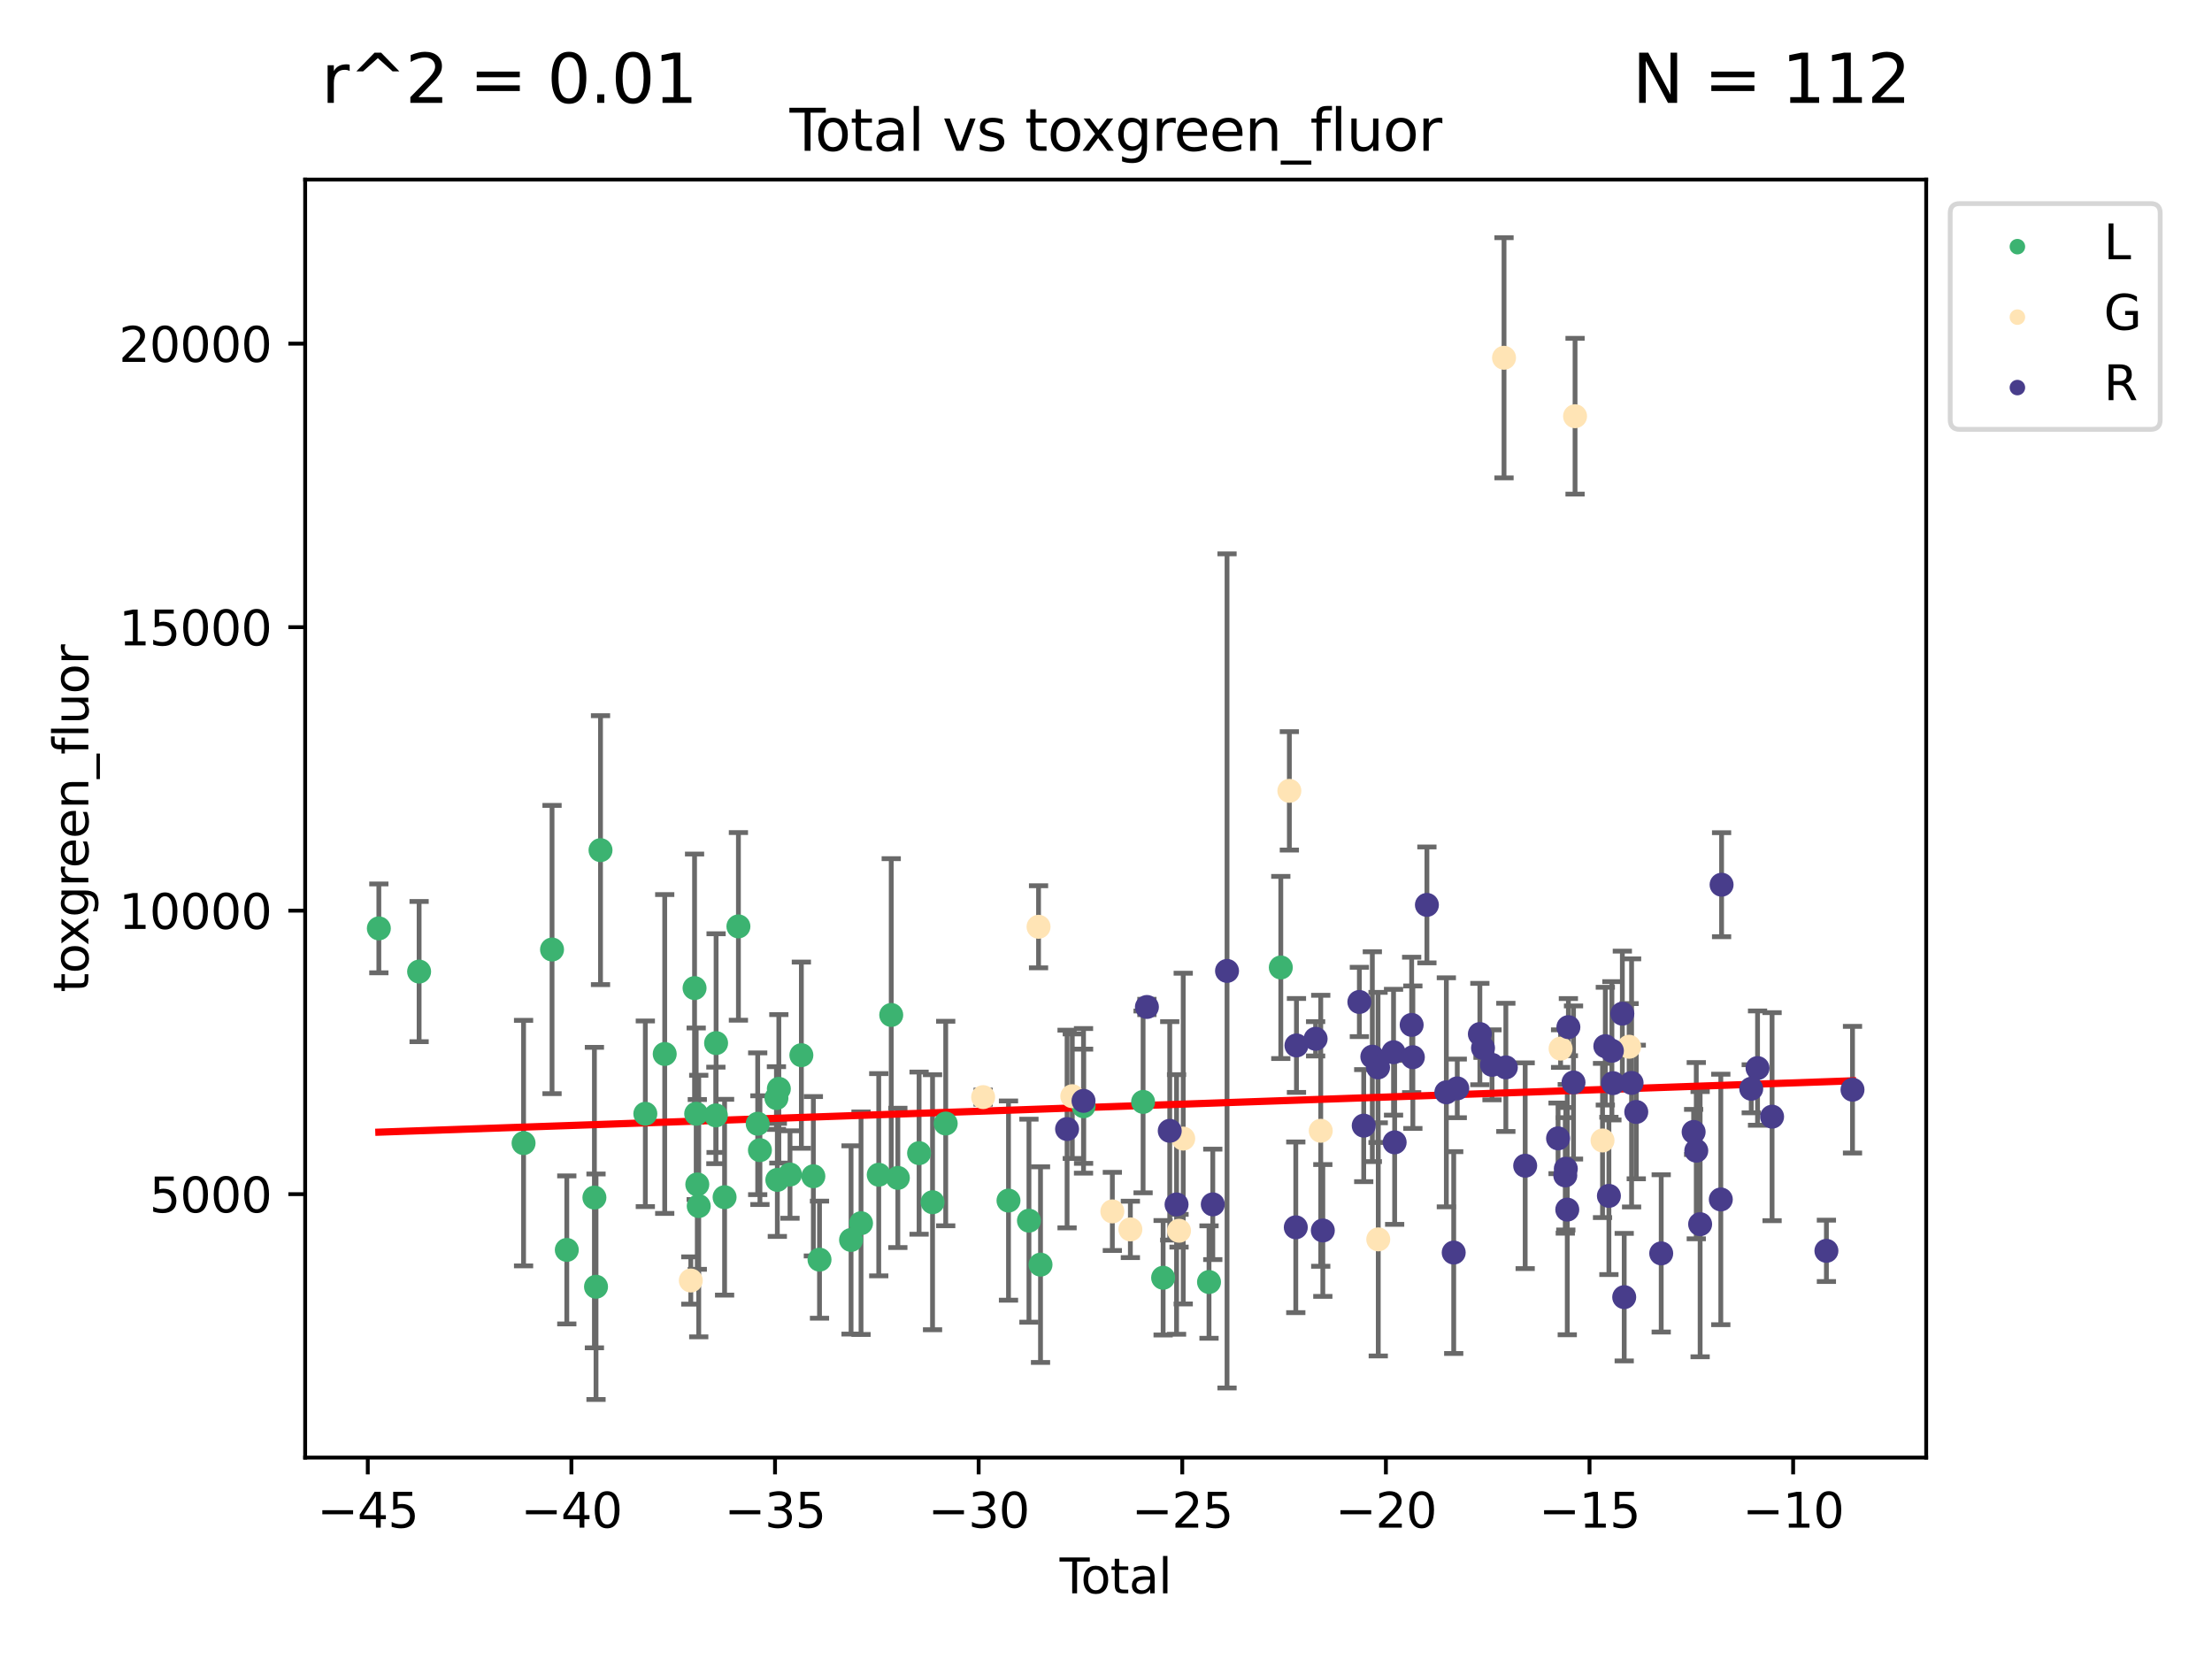 <?xml version="1.0" encoding="utf-8" standalone="no"?>
<!DOCTYPE svg PUBLIC "-//W3C//DTD SVG 1.1//EN"
  "http://www.w3.org/Graphics/SVG/1.1/DTD/svg11.dtd">
<svg xmlns:xlink="http://www.w3.org/1999/xlink" width="460.8pt" height="345.6pt" viewBox="0 0 460.8 345.6" xmlns="http://www.w3.org/2000/svg" version="1.1">
 <defs>
  <style type="text/css">*{stroke-linejoin: round; stroke-linecap: butt}</style>
 </defs>
 <g id="figure_1">
  <g id="patch_1">
   <path d="M 0 345.6 
L 460.8 345.6 
L 460.8 0 
L 0 0 
z
" style="fill: #ffffff"/>
  </g>
  <g id="axes_1">
   <g id="patch_2">
    <path d="M 63.571 303.64 
L 401.26 303.64 
L 401.26 37.411 
L 63.571 37.411 
z
" style="fill: #ffffff"/>
   </g>
   <g id="PathCollection_1">
    <defs>
     <path id="md5eb6c1087" d="M 0 1.118 
C 0.297 1.118 0.581 1 0.791 0.791 
C 1 0.581 1.118 0.297 1.118 0 
C 1.118 -0.297 1 -0.581 0.791 -0.791 
C 0.581 -1 0.297 -1.118 0 -1.118 
C -0.297 -1.118 -0.581 -1 -0.791 -0.791 
C -1 -0.581 -1.118 -0.297 -1.118 0 
C -1.118 0.297 -1 0.581 -0.791 0.791 
C -0.581 1 -0.297 1.118 0 1.118 
z
" style="stroke: #3cb371"/>
    </defs>
    <g clip-path="url(#pc29b6fad06)">
     <use xlink:href="#md5eb6c1087" x="78.921" y="193.399" style="fill: #3cb371; stroke: #3cb371"/>
     <use xlink:href="#md5eb6c1087" x="87.309" y="202.397" style="fill: #3cb371; stroke: #3cb371"/>
     <use xlink:href="#md5eb6c1087" x="109.069" y="238.132" style="fill: #3cb371; stroke: #3cb371"/>
     <use xlink:href="#md5eb6c1087" x="115" y="197.801" style="fill: #3cb371; stroke: #3cb371"/>
     <use xlink:href="#md5eb6c1087" x="118.075" y="260.379" style="fill: #3cb371; stroke: #3cb371"/>
     <use xlink:href="#md5eb6c1087" x="123.827" y="249.477" style="fill: #3cb371; stroke: #3cb371"/>
     <use xlink:href="#md5eb6c1087" x="124.161" y="268.052" style="fill: #3cb371; stroke: #3cb371"/>
     <use xlink:href="#md5eb6c1087" x="125.098" y="177.1" style="fill: #3cb371; stroke: #3cb371"/>
     <use xlink:href="#md5eb6c1087" x="134.434" y="232.019" style="fill: #3cb371; stroke: #3cb371"/>
     <use xlink:href="#md5eb6c1087" x="138.474" y="219.565" style="fill: #3cb371; stroke: #3cb371"/>
     <use xlink:href="#md5eb6c1087" x="144.69" y="205.836" style="fill: #3cb371; stroke: #3cb371"/>
     <use xlink:href="#md5eb6c1087" x="145.029" y="232.016" style="fill: #3cb371; stroke: #3cb371"/>
     <use xlink:href="#md5eb6c1087" x="145.26" y="246.736" style="fill: #3cb371; stroke: #3cb371"/>
     <use xlink:href="#md5eb6c1087" x="145.561" y="251.245" style="fill: #3cb371; stroke: #3cb371"/>
     <use xlink:href="#md5eb6c1087" x="149.129" y="232.36" style="fill: #3cb371; stroke: #3cb371"/>
     <use xlink:href="#md5eb6c1087" x="149.175" y="217.297" style="fill: #3cb371; stroke: #3cb371"/>
     <use xlink:href="#md5eb6c1087" x="150.945" y="249.401" style="fill: #3cb371; stroke: #3cb371"/>
     <use xlink:href="#md5eb6c1087" x="153.826" y="192.986" style="fill: #3cb371; stroke: #3cb371"/>
     <use xlink:href="#md5eb6c1087" x="157.843" y="234.098" style="fill: #3cb371; stroke: #3cb371"/>
     <use xlink:href="#md5eb6c1087" x="158.308" y="239.597" style="fill: #3cb371; stroke: #3cb371"/>
     <use xlink:href="#md5eb6c1087" x="161.745" y="228.745" style="fill: #3cb371; stroke: #3cb371"/>
     <use xlink:href="#md5eb6c1087" x="161.933" y="245.792" style="fill: #3cb371; stroke: #3cb371"/>
     <use xlink:href="#md5eb6c1087" x="162.247" y="226.824" style="fill: #3cb371; stroke: #3cb371"/>
     <use xlink:href="#md5eb6c1087" x="164.571" y="244.674" style="fill: #3cb371; stroke: #3cb371"/>
     <use xlink:href="#md5eb6c1087" x="166.94" y="219.812" style="fill: #3cb371; stroke: #3cb371"/>
     <use xlink:href="#md5eb6c1087" x="169.438" y="245.036" style="fill: #3cb371; stroke: #3cb371"/>
     <use xlink:href="#md5eb6c1087" x="170.719" y="262.409" style="fill: #3cb371; stroke: #3cb371"/>
     <use xlink:href="#md5eb6c1087" x="177.291" y="258.303" style="fill: #3cb371; stroke: #3cb371"/>
     <use xlink:href="#md5eb6c1087" x="179.368" y="254.815" style="fill: #3cb371; stroke: #3cb371"/>
     <use xlink:href="#md5eb6c1087" x="183.06" y="244.72" style="fill: #3cb371; stroke: #3cb371"/>
     <use xlink:href="#md5eb6c1087" x="185.66" y="211.434" style="fill: #3cb371; stroke: #3cb371"/>
     <use xlink:href="#md5eb6c1087" x="187.038" y="245.377" style="fill: #3cb371; stroke: #3cb371"/>
     <use xlink:href="#md5eb6c1087" x="191.463" y="240.22" style="fill: #3cb371; stroke: #3cb371"/>
     <use xlink:href="#md5eb6c1087" x="194.266" y="250.445" style="fill: #3cb371; stroke: #3cb371"/>
     <use xlink:href="#md5eb6c1087" x="197.009" y="234.049" style="fill: #3cb371; stroke: #3cb371"/>
     <use xlink:href="#md5eb6c1087" x="210.088" y="250.102" style="fill: #3cb371; stroke: #3cb371"/>
     <use xlink:href="#md5eb6c1087" x="214.349" y="254.289" style="fill: #3cb371; stroke: #3cb371"/>
     <use xlink:href="#md5eb6c1087" x="216.759" y="263.446" style="fill: #3cb371; stroke: #3cb371"/>
     <use xlink:href="#md5eb6c1087" x="225.73" y="230.453" style="fill: #3cb371; stroke: #3cb371"/>
     <use xlink:href="#md5eb6c1087" x="238.127" y="229.547" style="fill: #3cb371; stroke: #3cb371"/>
     <use xlink:href="#md5eb6c1087" x="242.3" y="266.18" style="fill: #3cb371; stroke: #3cb371"/>
     <use xlink:href="#md5eb6c1087" x="251.86" y="267.071" style="fill: #3cb371; stroke: #3cb371"/>
     <use xlink:href="#md5eb6c1087" x="266.815" y="201.541" style="fill: #3cb371; stroke: #3cb371"/>
    </g>
   </g>
   <g id="PathCollection_2">
    <defs>
     <path id="mcdc0cbb811" d="M 0 1.118 
C 0.297 1.118 0.581 1 0.791 0.791 
C 1 0.581 1.118 0.297 1.118 0 
C 1.118 -0.297 1 -0.581 0.791 -0.791 
C 0.581 -1 0.297 -1.118 0 -1.118 
C -0.297 -1.118 -0.581 -1 -0.791 -0.791 
C -1 -0.581 -1.118 -0.297 -1.118 0 
C -1.118 0.297 -1 0.581 -0.791 0.791 
C -0.581 1 -0.297 1.118 0 1.118 
z
" style="stroke: #ffe4b5"/>
    </defs>
    <g clip-path="url(#pc29b6fad06)">
     <use xlink:href="#mcdc0cbb811" x="143.907" y="266.752" style="fill: #ffe4b5; stroke: #ffe4b5"/>
     <use xlink:href="#mcdc0cbb811" x="204.807" y="228.551" style="fill: #ffe4b5; stroke: #ffe4b5"/>
     <use xlink:href="#mcdc0cbb811" x="216.349" y="193.066" style="fill: #ffe4b5; stroke: #ffe4b5"/>
     <use xlink:href="#mcdc0cbb811" x="223.377" y="228.36" style="fill: #ffe4b5; stroke: #ffe4b5"/>
     <use xlink:href="#mcdc0cbb811" x="231.722" y="252.357" style="fill: #ffe4b5; stroke: #ffe4b5"/>
     <use xlink:href="#mcdc0cbb811" x="235.477" y="256.106" style="fill: #ffe4b5; stroke: #ffe4b5"/>
     <use xlink:href="#mcdc0cbb811" x="245.614" y="256.387" style="fill: #ffe4b5; stroke: #ffe4b5"/>
     <use xlink:href="#mcdc0cbb811" x="246.488" y="237.189" style="fill: #ffe4b5; stroke: #ffe4b5"/>
     <use xlink:href="#mcdc0cbb811" x="268.597" y="164.748" style="fill: #ffe4b5; stroke: #ffe4b5"/>
     <use xlink:href="#mcdc0cbb811" x="275.135" y="235.561" style="fill: #ffe4b5; stroke: #ffe4b5"/>
     <use xlink:href="#mcdc0cbb811" x="287.117" y="258.184" style="fill: #ffe4b5; stroke: #ffe4b5"/>
     <use xlink:href="#mcdc0cbb811" x="313.316" y="74.532" style="fill: #ffe4b5; stroke: #ffe4b5"/>
     <use xlink:href="#mcdc0cbb811" x="325.098" y="218.446" style="fill: #ffe4b5; stroke: #ffe4b5"/>
     <use xlink:href="#mcdc0cbb811" x="328.114" y="86.706" style="fill: #ffe4b5; stroke: #ffe4b5"/>
     <use xlink:href="#mcdc0cbb811" x="333.837" y="237.58" style="fill: #ffe4b5; stroke: #ffe4b5"/>
     <use xlink:href="#mcdc0cbb811" x="339.375" y="218.055" style="fill: #ffe4b5; stroke: #ffe4b5"/>
    </g>
   </g>
   <g id="PathCollection_3">
    <defs>
     <path id="m3294288a14" d="M 0 1.118 
C 0.297 1.118 0.581 1 0.791 0.791 
C 1 0.581 1.118 0.297 1.118 0 
C 1.118 -0.297 1 -0.581 0.791 -0.791 
C 0.581 -1 0.297 -1.118 0 -1.118 
C -0.297 -1.118 -0.581 -1 -0.791 -0.791 
C -1 -0.581 -1.118 -0.297 -1.118 0 
C -1.118 0.297 -1 0.581 -0.791 0.791 
C -0.581 1 -0.297 1.118 0 1.118 
z
" style="stroke: #483d8b"/>
    </defs>
    <g clip-path="url(#pc29b6fad06)">
     <use xlink:href="#m3294288a14" x="222.291" y="235.198" style="fill: #483d8b; stroke: #483d8b"/>
     <use xlink:href="#m3294288a14" x="225.717" y="229.328" style="fill: #483d8b; stroke: #483d8b"/>
     <use xlink:href="#m3294288a14" x="238.923" y="209.77" style="fill: #483d8b; stroke: #483d8b"/>
     <use xlink:href="#m3294288a14" x="243.679" y="235.572" style="fill: #483d8b; stroke: #483d8b"/>
     <use xlink:href="#m3294288a14" x="245.098" y="250.909" style="fill: #483d8b; stroke: #483d8b"/>
     <use xlink:href="#m3294288a14" x="252.646" y="250.891" style="fill: #483d8b; stroke: #483d8b"/>
     <use xlink:href="#m3294288a14" x="255.613" y="202.261" style="fill: #483d8b; stroke: #483d8b"/>
     <use xlink:href="#m3294288a14" x="269.938" y="255.672" style="fill: #483d8b; stroke: #483d8b"/>
     <use xlink:href="#m3294288a14" x="270.077" y="217.787" style="fill: #483d8b; stroke: #483d8b"/>
     <use xlink:href="#m3294288a14" x="274.066" y="216.402" style="fill: #483d8b; stroke: #483d8b"/>
     <use xlink:href="#m3294288a14" x="275.568" y="256.33" style="fill: #483d8b; stroke: #483d8b"/>
     <use xlink:href="#m3294288a14" x="283.18" y="208.727" style="fill: #483d8b; stroke: #483d8b"/>
     <use xlink:href="#m3294288a14" x="284.089" y="234.489" style="fill: #483d8b; stroke: #483d8b"/>
     <use xlink:href="#m3294288a14" x="285.882" y="220.125" style="fill: #483d8b; stroke: #483d8b"/>
     <use xlink:href="#m3294288a14" x="287.071" y="222.36" style="fill: #483d8b; stroke: #483d8b"/>
     <use xlink:href="#m3294288a14" x="290.301" y="219.2" style="fill: #483d8b; stroke: #483d8b"/>
     <use xlink:href="#m3294288a14" x="290.532" y="237.973" style="fill: #483d8b; stroke: #483d8b"/>
     <use xlink:href="#m3294288a14" x="294.074" y="213.504" style="fill: #483d8b; stroke: #483d8b"/>
     <use xlink:href="#m3294288a14" x="294.324" y="220.235" style="fill: #483d8b; stroke: #483d8b"/>
     <use xlink:href="#m3294288a14" x="297.251" y="188.508" style="fill: #483d8b; stroke: #483d8b"/>
     <use xlink:href="#m3294288a14" x="301.301" y="227.548" style="fill: #483d8b; stroke: #483d8b"/>
     <use xlink:href="#m3294288a14" x="302.835" y="260.933" style="fill: #483d8b; stroke: #483d8b"/>
     <use xlink:href="#m3294288a14" x="303.577" y="226.729" style="fill: #483d8b; stroke: #483d8b"/>
     <use xlink:href="#m3294288a14" x="308.284" y="215.41" style="fill: #483d8b; stroke: #483d8b"/>
     <use xlink:href="#m3294288a14" x="308.939" y="218.314" style="fill: #483d8b; stroke: #483d8b"/>
     <use xlink:href="#m3294288a14" x="310.812" y="221.827" style="fill: #483d8b; stroke: #483d8b"/>
     <use xlink:href="#m3294288a14" x="313.695" y="222.353" style="fill: #483d8b; stroke: #483d8b"/>
     <use xlink:href="#m3294288a14" x="317.723" y="242.841" style="fill: #483d8b; stroke: #483d8b"/>
     <use xlink:href="#m3294288a14" x="324.572" y="237.14" style="fill: #483d8b; stroke: #483d8b"/>
     <use xlink:href="#m3294288a14" x="326.078" y="244.863" style="fill: #483d8b; stroke: #483d8b"/>
     <use xlink:href="#m3294288a14" x="326.188" y="243.47" style="fill: #483d8b; stroke: #483d8b"/>
     <use xlink:href="#m3294288a14" x="326.491" y="251.987" style="fill: #483d8b; stroke: #483d8b"/>
     <use xlink:href="#m3294288a14" x="326.724" y="213.971" style="fill: #483d8b; stroke: #483d8b"/>
     <use xlink:href="#m3294288a14" x="327.791" y="225.5" style="fill: #483d8b; stroke: #483d8b"/>
     <use xlink:href="#m3294288a14" x="334.418" y="217.936" style="fill: #483d8b; stroke: #483d8b"/>
     <use xlink:href="#m3294288a14" x="335.165" y="249.124" style="fill: #483d8b; stroke: #483d8b"/>
     <use xlink:href="#m3294288a14" x="335.789" y="218.899" style="fill: #483d8b; stroke: #483d8b"/>
     <use xlink:href="#m3294288a14" x="336.026" y="225.64" style="fill: #483d8b; stroke: #483d8b"/>
     <use xlink:href="#m3294288a14" x="337.964" y="211.166" style="fill: #483d8b; stroke: #483d8b"/>
     <use xlink:href="#m3294288a14" x="338.353" y="270.22" style="fill: #483d8b; stroke: #483d8b"/>
     <use xlink:href="#m3294288a14" x="339.89" y="225.59" style="fill: #483d8b; stroke: #483d8b"/>
     <use xlink:href="#m3294288a14" x="340.864" y="231.642" style="fill: #483d8b; stroke: #483d8b"/>
     <use xlink:href="#m3294288a14" x="346.061" y="261.105" style="fill: #483d8b; stroke: #483d8b"/>
     <use xlink:href="#m3294288a14" x="352.816" y="235.806" style="fill: #483d8b; stroke: #483d8b"/>
     <use xlink:href="#m3294288a14" x="353.365" y="239.711" style="fill: #483d8b; stroke: #483d8b"/>
     <use xlink:href="#m3294288a14" x="354.168" y="255.021" style="fill: #483d8b; stroke: #483d8b"/>
     <use xlink:href="#m3294288a14" x="358.475" y="249.866" style="fill: #483d8b; stroke: #483d8b"/>
     <use xlink:href="#m3294288a14" x="358.638" y="184.301" style="fill: #483d8b; stroke: #483d8b"/>
     <use xlink:href="#m3294288a14" x="364.815" y="226.811" style="fill: #483d8b; stroke: #483d8b"/>
     <use xlink:href="#m3294288a14" x="366.13" y="222.5" style="fill: #483d8b; stroke: #483d8b"/>
     <use xlink:href="#m3294288a14" x="369.157" y="232.623" style="fill: #483d8b; stroke: #483d8b"/>
     <use xlink:href="#m3294288a14" x="380.474" y="260.573" style="fill: #483d8b; stroke: #483d8b"/>
     <use xlink:href="#m3294288a14" x="385.911" y="227.004" style="fill: #483d8b; stroke: #483d8b"/>
    </g>
   </g>
   <g id="matplotlib.axis_1">
    <g id="xtick_1">
     <g id="line2d_1">
      <defs>
       <path id="m9000c20c36" d="M 0 0 
L 0 3.5 
" style="stroke: #000000; stroke-width: 0.8"/>
      </defs>
      <g>
       <use xlink:href="#m9000c20c36" x="76.615" y="303.64" style="stroke: #000000; stroke-width: 0.8"/>
      </g>
     </g>
     <g id="text_1">
      <!-- −45 -->
      <g transform="translate(66.063 318.238)scale(0.1 -0.1)">
       <defs>
        <path id="DejaVuSans-2212" d="M 678 2272 
L 4684 2272 
L 4684 1741 
L 678 1741 
L 678 2272 
z
" transform="scale(0.016)"/>
        <path id="DejaVuSans-34" d="M 2419 4116 
L 825 1625 
L 2419 1625 
L 2419 4116 
z
M 2253 4666 
L 3047 4666 
L 3047 1625 
L 3713 1625 
L 3713 1100 
L 3047 1100 
L 3047 0 
L 2419 0 
L 2419 1100 
L 313 1100 
L 313 1709 
L 2253 4666 
z
" transform="scale(0.016)"/>
        <path id="DejaVuSans-35" d="M 691 4666 
L 3169 4666 
L 3169 4134 
L 1269 4134 
L 1269 2991 
Q 1406 3038 1543 3061 
Q 1681 3084 1819 3084 
Q 2600 3084 3056 2656 
Q 3513 2228 3513 1497 
Q 3513 744 3044 326 
Q 2575 -91 1722 -91 
Q 1428 -91 1123 -41 
Q 819 9 494 109 
L 494 744 
Q 775 591 1075 516 
Q 1375 441 1709 441 
Q 2250 441 2565 725 
Q 2881 1009 2881 1497 
Q 2881 1984 2565 2268 
Q 2250 2553 1709 2553 
Q 1456 2553 1204 2497 
Q 953 2441 691 2322 
L 691 4666 
z
" transform="scale(0.016)"/>
       </defs>
       <use xlink:href="#DejaVuSans-2212"/>
       <use xlink:href="#DejaVuSans-34" x="83.789"/>
       <use xlink:href="#DejaVuSans-35" x="147.412"/>
      </g>
     </g>
    </g>
    <g id="xtick_2">
     <g id="line2d_2">
      <g>
       <use xlink:href="#m9000c20c36" x="119.033" y="303.64" style="stroke: #000000; stroke-width: 0.8"/>
      </g>
     </g>
     <g id="text_2">
      <!-- −40 -->
      <g transform="translate(108.481 318.238)scale(0.1 -0.1)">
       <defs>
        <path id="DejaVuSans-30" d="M 2034 4250 
Q 1547 4250 1301 3770 
Q 1056 3291 1056 2328 
Q 1056 1369 1301 889 
Q 1547 409 2034 409 
Q 2525 409 2770 889 
Q 3016 1369 3016 2328 
Q 3016 3291 2770 3770 
Q 2525 4250 2034 4250 
z
M 2034 4750 
Q 2819 4750 3233 4129 
Q 3647 3509 3647 2328 
Q 3647 1150 3233 529 
Q 2819 -91 2034 -91 
Q 1250 -91 836 529 
Q 422 1150 422 2328 
Q 422 3509 836 4129 
Q 1250 4750 2034 4750 
z
" transform="scale(0.016)"/>
       </defs>
       <use xlink:href="#DejaVuSans-2212"/>
       <use xlink:href="#DejaVuSans-34" x="83.789"/>
       <use xlink:href="#DejaVuSans-30" x="147.412"/>
      </g>
     </g>
    </g>
    <g id="xtick_3">
     <g id="line2d_3">
      <g>
       <use xlink:href="#m9000c20c36" x="161.452" y="303.64" style="stroke: #000000; stroke-width: 0.8"/>
      </g>
     </g>
     <g id="text_3">
      <!-- −35 -->
      <g transform="translate(150.899 318.238)scale(0.1 -0.1)">
       <defs>
        <path id="DejaVuSans-33" d="M 2597 2516 
Q 3050 2419 3304 2112 
Q 3559 1806 3559 1356 
Q 3559 666 3084 287 
Q 2609 -91 1734 -91 
Q 1441 -91 1130 -33 
Q 819 25 488 141 
L 488 750 
Q 750 597 1062 519 
Q 1375 441 1716 441 
Q 2309 441 2620 675 
Q 2931 909 2931 1356 
Q 2931 1769 2642 2001 
Q 2353 2234 1838 2234 
L 1294 2234 
L 1294 2753 
L 1863 2753 
Q 2328 2753 2575 2939 
Q 2822 3125 2822 3475 
Q 2822 3834 2567 4026 
Q 2313 4219 1838 4219 
Q 1578 4219 1281 4162 
Q 984 4106 628 3988 
L 628 4550 
Q 988 4650 1302 4700 
Q 1616 4750 1894 4750 
Q 2613 4750 3031 4423 
Q 3450 4097 3450 3541 
Q 3450 3153 3228 2886 
Q 3006 2619 2597 2516 
z
" transform="scale(0.016)"/>
       </defs>
       <use xlink:href="#DejaVuSans-2212"/>
       <use xlink:href="#DejaVuSans-33" x="83.789"/>
       <use xlink:href="#DejaVuSans-35" x="147.412"/>
      </g>
     </g>
    </g>
    <g id="xtick_4">
     <g id="line2d_4">
      <g>
       <use xlink:href="#m9000c20c36" x="203.87" y="303.64" style="stroke: #000000; stroke-width: 0.8"/>
      </g>
     </g>
     <g id="text_4">
      <!-- −30 -->
      <g transform="translate(193.318 318.238)scale(0.1 -0.1)">
       <use xlink:href="#DejaVuSans-2212"/>
       <use xlink:href="#DejaVuSans-33" x="83.789"/>
       <use xlink:href="#DejaVuSans-30" x="147.412"/>
      </g>
     </g>
    </g>
    <g id="xtick_5">
     <g id="line2d_5">
      <g>
       <use xlink:href="#m9000c20c36" x="246.288" y="303.64" style="stroke: #000000; stroke-width: 0.8"/>
      </g>
     </g>
     <g id="text_5">
      <!-- −25 -->
      <g transform="translate(235.736 318.238)scale(0.1 -0.1)">
       <defs>
        <path id="DejaVuSans-32" d="M 1228 531 
L 3431 531 
L 3431 0 
L 469 0 
L 469 531 
Q 828 903 1448 1529 
Q 2069 2156 2228 2338 
Q 2531 2678 2651 2914 
Q 2772 3150 2772 3378 
Q 2772 3750 2511 3984 
Q 2250 4219 1831 4219 
Q 1534 4219 1204 4116 
Q 875 4013 500 3803 
L 500 4441 
Q 881 4594 1212 4672 
Q 1544 4750 1819 4750 
Q 2544 4750 2975 4387 
Q 3406 4025 3406 3419 
Q 3406 3131 3298 2873 
Q 3191 2616 2906 2266 
Q 2828 2175 2409 1742 
Q 1991 1309 1228 531 
z
" transform="scale(0.016)"/>
       </defs>
       <use xlink:href="#DejaVuSans-2212"/>
       <use xlink:href="#DejaVuSans-32" x="83.789"/>
       <use xlink:href="#DejaVuSans-35" x="147.412"/>
      </g>
     </g>
    </g>
    <g id="xtick_6">
     <g id="line2d_6">
      <g>
       <use xlink:href="#m9000c20c36" x="288.707" y="303.64" style="stroke: #000000; stroke-width: 0.8"/>
      </g>
     </g>
     <g id="text_6">
      <!-- −20 -->
      <g transform="translate(278.154 318.238)scale(0.1 -0.1)">
       <use xlink:href="#DejaVuSans-2212"/>
       <use xlink:href="#DejaVuSans-32" x="83.789"/>
       <use xlink:href="#DejaVuSans-30" x="147.412"/>
      </g>
     </g>
    </g>
    <g id="xtick_7">
     <g id="line2d_7">
      <g>
       <use xlink:href="#m9000c20c36" x="331.125" y="303.64" style="stroke: #000000; stroke-width: 0.8"/>
      </g>
     </g>
     <g id="text_7">
      <!-- −15 -->
      <g transform="translate(320.573 318.238)scale(0.1 -0.1)">
       <defs>
        <path id="DejaVuSans-31" d="M 794 531 
L 1825 531 
L 1825 4091 
L 703 3866 
L 703 4441 
L 1819 4666 
L 2450 4666 
L 2450 531 
L 3481 531 
L 3481 0 
L 794 0 
L 794 531 
z
" transform="scale(0.016)"/>
       </defs>
       <use xlink:href="#DejaVuSans-2212"/>
       <use xlink:href="#DejaVuSans-31" x="83.789"/>
       <use xlink:href="#DejaVuSans-35" x="147.412"/>
      </g>
     </g>
    </g>
    <g id="xtick_8">
     <g id="line2d_8">
      <g>
       <use xlink:href="#m9000c20c36" x="373.543" y="303.64" style="stroke: #000000; stroke-width: 0.8"/>
      </g>
     </g>
     <g id="text_8">
      <!-- −10 -->
      <g transform="translate(362.991 318.238)scale(0.1 -0.1)">
       <use xlink:href="#DejaVuSans-2212"/>
       <use xlink:href="#DejaVuSans-31" x="83.789"/>
       <use xlink:href="#DejaVuSans-30" x="147.412"/>
      </g>
     </g>
    </g>
    <g id="text_9">
     <!-- Total -->
     <g transform="translate(220.739 331.917)scale(0.1 -0.1)">
      <defs>
       <path id="DejaVuSans-54" d="M -19 4666 
L 3928 4666 
L 3928 4134 
L 2272 4134 
L 2272 0 
L 1638 0 
L 1638 4134 
L -19 4134 
L -19 4666 
z
" transform="scale(0.016)"/>
       <path id="DejaVuSans-6f" d="M 1959 3097 
Q 1497 3097 1228 2736 
Q 959 2375 959 1747 
Q 959 1119 1226 758 
Q 1494 397 1959 397 
Q 2419 397 2687 759 
Q 2956 1122 2956 1747 
Q 2956 2369 2687 2733 
Q 2419 3097 1959 3097 
z
M 1959 3584 
Q 2709 3584 3137 3096 
Q 3566 2609 3566 1747 
Q 3566 888 3137 398 
Q 2709 -91 1959 -91 
Q 1206 -91 779 398 
Q 353 888 353 1747 
Q 353 2609 779 3096 
Q 1206 3584 1959 3584 
z
" transform="scale(0.016)"/>
       <path id="DejaVuSans-74" d="M 1172 4494 
L 1172 3500 
L 2356 3500 
L 2356 3053 
L 1172 3053 
L 1172 1153 
Q 1172 725 1289 603 
Q 1406 481 1766 481 
L 2356 481 
L 2356 0 
L 1766 0 
Q 1100 0 847 248 
Q 594 497 594 1153 
L 594 3053 
L 172 3053 
L 172 3500 
L 594 3500 
L 594 4494 
L 1172 4494 
z
" transform="scale(0.016)"/>
       <path id="DejaVuSans-61" d="M 2194 1759 
Q 1497 1759 1228 1600 
Q 959 1441 959 1056 
Q 959 750 1161 570 
Q 1363 391 1709 391 
Q 2188 391 2477 730 
Q 2766 1069 2766 1631 
L 2766 1759 
L 2194 1759 
z
M 3341 1997 
L 3341 0 
L 2766 0 
L 2766 531 
Q 2569 213 2275 61 
Q 1981 -91 1556 -91 
Q 1019 -91 701 211 
Q 384 513 384 1019 
Q 384 1609 779 1909 
Q 1175 2209 1959 2209 
L 2766 2209 
L 2766 2266 
Q 2766 2663 2505 2880 
Q 2244 3097 1772 3097 
Q 1472 3097 1187 3025 
Q 903 2953 641 2809 
L 641 3341 
Q 956 3463 1253 3523 
Q 1550 3584 1831 3584 
Q 2591 3584 2966 3190 
Q 3341 2797 3341 1997 
z
" transform="scale(0.016)"/>
       <path id="DejaVuSans-6c" d="M 603 4863 
L 1178 4863 
L 1178 0 
L 603 0 
L 603 4863 
z
" transform="scale(0.016)"/>
      </defs>
      <use xlink:href="#DejaVuSans-54"/>
      <use xlink:href="#DejaVuSans-6f" x="44.084"/>
      <use xlink:href="#DejaVuSans-74" x="105.266"/>
      <use xlink:href="#DejaVuSans-61" x="144.475"/>
      <use xlink:href="#DejaVuSans-6c" x="205.754"/>
     </g>
    </g>
   </g>
   <g id="matplotlib.axis_2">
    <g id="ytick_1">
     <g id="line2d_9">
      <defs>
       <path id="mb34d819f2c" d="M 0 0 
L -3.5 0 
" style="stroke: #000000; stroke-width: 0.8"/>
      </defs>
      <g>
       <use xlink:href="#mb34d819f2c" x="63.571" y="248.767" style="stroke: #000000; stroke-width: 0.8"/>
      </g>
     </g>
     <g id="text_10">
      <!-- 5000 -->
      <g transform="translate(31.121 252.567)scale(0.1 -0.1)">
       <use xlink:href="#DejaVuSans-35"/>
       <use xlink:href="#DejaVuSans-30" x="63.623"/>
       <use xlink:href="#DejaVuSans-30" x="127.246"/>
       <use xlink:href="#DejaVuSans-30" x="190.869"/>
      </g>
     </g>
    </g>
    <g id="ytick_2">
     <g id="line2d_10">
      <g>
       <use xlink:href="#mb34d819f2c" x="63.571" y="189.708" style="stroke: #000000; stroke-width: 0.8"/>
      </g>
     </g>
     <g id="text_11">
      <!-- 10000 -->
      <g transform="translate(24.759 193.507)scale(0.1 -0.1)">
       <use xlink:href="#DejaVuSans-31"/>
       <use xlink:href="#DejaVuSans-30" x="63.623"/>
       <use xlink:href="#DejaVuSans-30" x="127.246"/>
       <use xlink:href="#DejaVuSans-30" x="190.869"/>
       <use xlink:href="#DejaVuSans-30" x="254.492"/>
      </g>
     </g>
    </g>
    <g id="ytick_3">
     <g id="line2d_11">
      <g>
       <use xlink:href="#mb34d819f2c" x="63.571" y="130.649" style="stroke: #000000; stroke-width: 0.8"/>
      </g>
     </g>
     <g id="text_12">
      <!-- 15000 -->
      <g transform="translate(24.759 134.448)scale(0.1 -0.1)">
       <use xlink:href="#DejaVuSans-31"/>
       <use xlink:href="#DejaVuSans-35" x="63.623"/>
       <use xlink:href="#DejaVuSans-30" x="127.246"/>
       <use xlink:href="#DejaVuSans-30" x="190.869"/>
       <use xlink:href="#DejaVuSans-30" x="254.492"/>
      </g>
     </g>
    </g>
    <g id="ytick_4">
     <g id="line2d_12">
      <g>
       <use xlink:href="#mb34d819f2c" x="63.571" y="71.59" style="stroke: #000000; stroke-width: 0.8"/>
      </g>
     </g>
     <g id="text_13">
      <!-- 20000 -->
      <g transform="translate(24.759 75.389)scale(0.1 -0.1)">
       <use xlink:href="#DejaVuSans-32"/>
       <use xlink:href="#DejaVuSans-30" x="63.623"/>
       <use xlink:href="#DejaVuSans-30" x="127.246"/>
       <use xlink:href="#DejaVuSans-30" x="190.869"/>
       <use xlink:href="#DejaVuSans-30" x="254.492"/>
      </g>
     </g>
    </g>
    <g id="text_14">
     <!-- toxgreen_fluor -->
     <g transform="translate(18.401 206.72)rotate(-90)scale(0.1 -0.1)">
      <defs>
       <path id="DejaVuSans-78" d="M 3513 3500 
L 2247 1797 
L 3578 0 
L 2900 0 
L 1881 1375 
L 863 0 
L 184 0 
L 1544 1831 
L 300 3500 
L 978 3500 
L 1906 2253 
L 2834 3500 
L 3513 3500 
z
" transform="scale(0.016)"/>
       <path id="DejaVuSans-67" d="M 2906 1791 
Q 2906 2416 2648 2759 
Q 2391 3103 1925 3103 
Q 1463 3103 1205 2759 
Q 947 2416 947 1791 
Q 947 1169 1205 825 
Q 1463 481 1925 481 
Q 2391 481 2648 825 
Q 2906 1169 2906 1791 
z
M 3481 434 
Q 3481 -459 3084 -895 
Q 2688 -1331 1869 -1331 
Q 1566 -1331 1297 -1286 
Q 1028 -1241 775 -1147 
L 775 -588 
Q 1028 -725 1275 -790 
Q 1522 -856 1778 -856 
Q 2344 -856 2625 -561 
Q 2906 -266 2906 331 
L 2906 616 
Q 2728 306 2450 153 
Q 2172 0 1784 0 
Q 1141 0 747 490 
Q 353 981 353 1791 
Q 353 2603 747 3093 
Q 1141 3584 1784 3584 
Q 2172 3584 2450 3431 
Q 2728 3278 2906 2969 
L 2906 3500 
L 3481 3500 
L 3481 434 
z
" transform="scale(0.016)"/>
       <path id="DejaVuSans-72" d="M 2631 2963 
Q 2534 3019 2420 3045 
Q 2306 3072 2169 3072 
Q 1681 3072 1420 2755 
Q 1159 2438 1159 1844 
L 1159 0 
L 581 0 
L 581 3500 
L 1159 3500 
L 1159 2956 
Q 1341 3275 1631 3429 
Q 1922 3584 2338 3584 
Q 2397 3584 2469 3576 
Q 2541 3569 2628 3553 
L 2631 2963 
z
" transform="scale(0.016)"/>
       <path id="DejaVuSans-65" d="M 3597 1894 
L 3597 1613 
L 953 1613 
Q 991 1019 1311 708 
Q 1631 397 2203 397 
Q 2534 397 2845 478 
Q 3156 559 3463 722 
L 3463 178 
Q 3153 47 2828 -22 
Q 2503 -91 2169 -91 
Q 1331 -91 842 396 
Q 353 884 353 1716 
Q 353 2575 817 3079 
Q 1281 3584 2069 3584 
Q 2775 3584 3186 3129 
Q 3597 2675 3597 1894 
z
M 3022 2063 
Q 3016 2534 2758 2815 
Q 2500 3097 2075 3097 
Q 1594 3097 1305 2825 
Q 1016 2553 972 2059 
L 3022 2063 
z
" transform="scale(0.016)"/>
       <path id="DejaVuSans-6e" d="M 3513 2113 
L 3513 0 
L 2938 0 
L 2938 2094 
Q 2938 2591 2744 2837 
Q 2550 3084 2163 3084 
Q 1697 3084 1428 2787 
Q 1159 2491 1159 1978 
L 1159 0 
L 581 0 
L 581 3500 
L 1159 3500 
L 1159 2956 
Q 1366 3272 1645 3428 
Q 1925 3584 2291 3584 
Q 2894 3584 3203 3211 
Q 3513 2838 3513 2113 
z
" transform="scale(0.016)"/>
       <path id="DejaVuSans-5f" d="M 3263 -1063 
L 3263 -1509 
L -63 -1509 
L -63 -1063 
L 3263 -1063 
z
" transform="scale(0.016)"/>
       <path id="DejaVuSans-66" d="M 2375 4863 
L 2375 4384 
L 1825 4384 
Q 1516 4384 1395 4259 
Q 1275 4134 1275 3809 
L 1275 3500 
L 2222 3500 
L 2222 3053 
L 1275 3053 
L 1275 0 
L 697 0 
L 697 3053 
L 147 3053 
L 147 3500 
L 697 3500 
L 697 3744 
Q 697 4328 969 4595 
Q 1241 4863 1831 4863 
L 2375 4863 
z
" transform="scale(0.016)"/>
       <path id="DejaVuSans-75" d="M 544 1381 
L 544 3500 
L 1119 3500 
L 1119 1403 
Q 1119 906 1312 657 
Q 1506 409 1894 409 
Q 2359 409 2629 706 
Q 2900 1003 2900 1516 
L 2900 3500 
L 3475 3500 
L 3475 0 
L 2900 0 
L 2900 538 
Q 2691 219 2414 64 
Q 2138 -91 1772 -91 
Q 1169 -91 856 284 
Q 544 659 544 1381 
z
M 1991 3584 
L 1991 3584 
z
" transform="scale(0.016)"/>
      </defs>
      <use xlink:href="#DejaVuSans-74"/>
      <use xlink:href="#DejaVuSans-6f" x="39.209"/>
      <use xlink:href="#DejaVuSans-78" x="97.266"/>
      <use xlink:href="#DejaVuSans-67" x="156.445"/>
      <use xlink:href="#DejaVuSans-72" x="219.922"/>
      <use xlink:href="#DejaVuSans-65" x="258.785"/>
      <use xlink:href="#DejaVuSans-65" x="320.309"/>
      <use xlink:href="#DejaVuSans-6e" x="381.832"/>
      <use xlink:href="#DejaVuSans-5f" x="445.211"/>
      <use xlink:href="#DejaVuSans-66" x="495.211"/>
      <use xlink:href="#DejaVuSans-6c" x="530.416"/>
      <use xlink:href="#DejaVuSans-75" x="558.199"/>
      <use xlink:href="#DejaVuSans-6f" x="621.578"/>
      <use xlink:href="#DejaVuSans-72" x="682.76"/>
     </g>
    </g>
   </g>
   <g id="LineCollection_1">
    <path d="M 78.921 202.652 
L 78.921 184.146 
" clip-path="url(#pc29b6fad06)" style="fill: none; stroke: #696969"/>
    <path d="M 87.309 217 
L 87.309 187.794 
" clip-path="url(#pc29b6fad06)" style="fill: none; stroke: #696969"/>
    <path d="M 109.069 263.707 
L 109.069 212.557 
" clip-path="url(#pc29b6fad06)" style="fill: none; stroke: #696969"/>
    <path d="M 115 227.822 
L 115 167.78 
" clip-path="url(#pc29b6fad06)" style="fill: none; stroke: #696969"/>
    <path d="M 118.075 275.795 
L 118.075 244.963 
" clip-path="url(#pc29b6fad06)" style="fill: none; stroke: #696969"/>
    <path d="M 123.827 280.773 
L 123.827 218.181 
" clip-path="url(#pc29b6fad06)" style="fill: none; stroke: #696969"/>
    <path d="M 124.161 291.539 
L 124.161 244.564 
" clip-path="url(#pc29b6fad06)" style="fill: none; stroke: #696969"/>
    <path d="M 125.098 205.11 
L 125.098 149.091 
" clip-path="url(#pc29b6fad06)" style="fill: none; stroke: #696969"/>
    <path d="M 134.434 251.355 
L 134.434 212.684 
" clip-path="url(#pc29b6fad06)" style="fill: none; stroke: #696969"/>
    <path d="M 138.474 252.775 
L 138.474 186.356 
" clip-path="url(#pc29b6fad06)" style="fill: none; stroke: #696969"/>
    <path d="M 144.69 233.76 
L 144.69 177.913 
" clip-path="url(#pc29b6fad06)" style="fill: none; stroke: #696969"/>
    <path d="M 145.029 249.88 
L 145.029 214.152 
" clip-path="url(#pc29b6fad06)" style="fill: none; stroke: #696969"/>
    <path d="M 145.26 264.421 
L 145.26 229.05 
" clip-path="url(#pc29b6fad06)" style="fill: none; stroke: #696969"/>
    <path d="M 145.561 278.489 
L 145.561 224 
" clip-path="url(#pc29b6fad06)" style="fill: none; stroke: #696969"/>
    <path d="M 149.129 242.414 
L 149.129 222.306 
" clip-path="url(#pc29b6fad06)" style="fill: none; stroke: #696969"/>
    <path d="M 149.175 240.073 
L 149.175 194.521 
" clip-path="url(#pc29b6fad06)" style="fill: none; stroke: #696969"/>
    <path d="M 150.945 269.794 
L 150.945 229.008 
" clip-path="url(#pc29b6fad06)" style="fill: none; stroke: #696969"/>
    <path d="M 153.826 212.529 
L 153.826 173.443 
" clip-path="url(#pc29b6fad06)" style="fill: none; stroke: #696969"/>
    <path d="M 157.843 248.864 
L 157.843 219.333 
" clip-path="url(#pc29b6fad06)" style="fill: none; stroke: #696969"/>
    <path d="M 158.308 250.922 
L 158.308 228.273 
" clip-path="url(#pc29b6fad06)" style="fill: none; stroke: #696969"/>
    <path d="M 161.745 235.278 
L 161.745 222.212 
" clip-path="url(#pc29b6fad06)" style="fill: none; stroke: #696969"/>
    <path d="M 161.933 257.57 
L 161.933 234.015 
" clip-path="url(#pc29b6fad06)" style="fill: none; stroke: #696969"/>
    <path d="M 162.247 242.29 
L 162.247 211.358 
" clip-path="url(#pc29b6fad06)" style="fill: none; stroke: #696969"/>
    <path d="M 164.571 253.784 
L 164.571 235.563 
" clip-path="url(#pc29b6fad06)" style="fill: none; stroke: #696969"/>
    <path d="M 166.94 239.205 
L 166.94 200.419 
" clip-path="url(#pc29b6fad06)" style="fill: none; stroke: #696969"/>
    <path d="M 169.438 261.635 
L 169.438 228.436 
" clip-path="url(#pc29b6fad06)" style="fill: none; stroke: #696969"/>
    <path d="M 170.719 274.603 
L 170.719 250.215 
" clip-path="url(#pc29b6fad06)" style="fill: none; stroke: #696969"/>
    <path d="M 177.291 277.909 
L 177.291 238.696 
" clip-path="url(#pc29b6fad06)" style="fill: none; stroke: #696969"/>
    <path d="M 179.368 277.993 
L 179.368 231.636 
" clip-path="url(#pc29b6fad06)" style="fill: none; stroke: #696969"/>
    <path d="M 183.06 265.787 
L 183.06 223.654 
" clip-path="url(#pc29b6fad06)" style="fill: none; stroke: #696969"/>
    <path d="M 185.66 243.992 
L 185.66 178.875 
" clip-path="url(#pc29b6fad06)" style="fill: none; stroke: #696969"/>
    <path d="M 187.038 259.889 
L 187.038 230.864 
" clip-path="url(#pc29b6fad06)" style="fill: none; stroke: #696969"/>
    <path d="M 191.463 257.112 
L 191.463 223.329 
" clip-path="url(#pc29b6fad06)" style="fill: none; stroke: #696969"/>
    <path d="M 194.266 277.007 
L 194.266 223.883 
" clip-path="url(#pc29b6fad06)" style="fill: none; stroke: #696969"/>
    <path d="M 197.009 255.35 
L 197.009 212.748 
" clip-path="url(#pc29b6fad06)" style="fill: none; stroke: #696969"/>
    <path d="M 210.088 270.852 
L 210.088 229.351 
" clip-path="url(#pc29b6fad06)" style="fill: none; stroke: #696969"/>
    <path d="M 214.349 275.435 
L 214.349 233.143 
" clip-path="url(#pc29b6fad06)" style="fill: none; stroke: #696969"/>
    <path d="M 216.759 283.826 
L 216.759 243.067 
" clip-path="url(#pc29b6fad06)" style="fill: none; stroke: #696969"/>
    <path d="M 225.73 242.353 
L 225.73 218.553 
" clip-path="url(#pc29b6fad06)" style="fill: none; stroke: #696969"/>
    <path d="M 238.127 248.484 
L 238.127 210.611 
" clip-path="url(#pc29b6fad06)" style="fill: none; stroke: #696969"/>
    <path d="M 242.3 278.103 
L 242.3 254.256 
" clip-path="url(#pc29b6fad06)" style="fill: none; stroke: #696969"/>
    <path d="M 251.86 278.782 
L 251.86 255.361 
" clip-path="url(#pc29b6fad06)" style="fill: none; stroke: #696969"/>
    <path d="M 266.815 220.515 
L 266.815 182.566 
" clip-path="url(#pc29b6fad06)" style="fill: none; stroke: #696969"/>
   </g>
   <g id="line2d_13">
    <defs>
     <path id="mf95c49ac26" d="M 2 0 
L -2 -0 
" style="stroke: #696969"/>
    </defs>
    <g clip-path="url(#pc29b6fad06)">
     <use xlink:href="#mf95c49ac26" x="78.921" y="202.652" style="fill: #696969; stroke: #696969"/>
     <use xlink:href="#mf95c49ac26" x="87.309" y="217" style="fill: #696969; stroke: #696969"/>
     <use xlink:href="#mf95c49ac26" x="109.069" y="263.707" style="fill: #696969; stroke: #696969"/>
     <use xlink:href="#mf95c49ac26" x="115" y="227.822" style="fill: #696969; stroke: #696969"/>
     <use xlink:href="#mf95c49ac26" x="118.075" y="275.795" style="fill: #696969; stroke: #696969"/>
     <use xlink:href="#mf95c49ac26" x="123.827" y="280.773" style="fill: #696969; stroke: #696969"/>
     <use xlink:href="#mf95c49ac26" x="124.161" y="291.539" style="fill: #696969; stroke: #696969"/>
     <use xlink:href="#mf95c49ac26" x="125.098" y="205.11" style="fill: #696969; stroke: #696969"/>
     <use xlink:href="#mf95c49ac26" x="134.434" y="251.355" style="fill: #696969; stroke: #696969"/>
     <use xlink:href="#mf95c49ac26" x="138.474" y="252.775" style="fill: #696969; stroke: #696969"/>
     <use xlink:href="#mf95c49ac26" x="144.69" y="233.76" style="fill: #696969; stroke: #696969"/>
     <use xlink:href="#mf95c49ac26" x="145.029" y="249.88" style="fill: #696969; stroke: #696969"/>
     <use xlink:href="#mf95c49ac26" x="145.26" y="264.421" style="fill: #696969; stroke: #696969"/>
     <use xlink:href="#mf95c49ac26" x="145.561" y="278.489" style="fill: #696969; stroke: #696969"/>
     <use xlink:href="#mf95c49ac26" x="149.129" y="242.414" style="fill: #696969; stroke: #696969"/>
     <use xlink:href="#mf95c49ac26" x="149.175" y="240.073" style="fill: #696969; stroke: #696969"/>
     <use xlink:href="#mf95c49ac26" x="150.945" y="269.794" style="fill: #696969; stroke: #696969"/>
     <use xlink:href="#mf95c49ac26" x="153.826" y="212.529" style="fill: #696969; stroke: #696969"/>
     <use xlink:href="#mf95c49ac26" x="157.843" y="248.864" style="fill: #696969; stroke: #696969"/>
     <use xlink:href="#mf95c49ac26" x="158.308" y="250.922" style="fill: #696969; stroke: #696969"/>
     <use xlink:href="#mf95c49ac26" x="161.745" y="235.278" style="fill: #696969; stroke: #696969"/>
     <use xlink:href="#mf95c49ac26" x="161.933" y="257.57" style="fill: #696969; stroke: #696969"/>
     <use xlink:href="#mf95c49ac26" x="162.247" y="242.29" style="fill: #696969; stroke: #696969"/>
     <use xlink:href="#mf95c49ac26" x="164.571" y="253.784" style="fill: #696969; stroke: #696969"/>
     <use xlink:href="#mf95c49ac26" x="166.94" y="239.205" style="fill: #696969; stroke: #696969"/>
     <use xlink:href="#mf95c49ac26" x="169.438" y="261.635" style="fill: #696969; stroke: #696969"/>
     <use xlink:href="#mf95c49ac26" x="170.719" y="274.603" style="fill: #696969; stroke: #696969"/>
     <use xlink:href="#mf95c49ac26" x="177.291" y="277.909" style="fill: #696969; stroke: #696969"/>
     <use xlink:href="#mf95c49ac26" x="179.368" y="277.993" style="fill: #696969; stroke: #696969"/>
     <use xlink:href="#mf95c49ac26" x="183.06" y="265.787" style="fill: #696969; stroke: #696969"/>
     <use xlink:href="#mf95c49ac26" x="185.66" y="243.992" style="fill: #696969; stroke: #696969"/>
     <use xlink:href="#mf95c49ac26" x="187.038" y="259.889" style="fill: #696969; stroke: #696969"/>
     <use xlink:href="#mf95c49ac26" x="191.463" y="257.112" style="fill: #696969; stroke: #696969"/>
     <use xlink:href="#mf95c49ac26" x="194.266" y="277.007" style="fill: #696969; stroke: #696969"/>
     <use xlink:href="#mf95c49ac26" x="197.009" y="255.35" style="fill: #696969; stroke: #696969"/>
     <use xlink:href="#mf95c49ac26" x="210.088" y="270.852" style="fill: #696969; stroke: #696969"/>
     <use xlink:href="#mf95c49ac26" x="214.349" y="275.435" style="fill: #696969; stroke: #696969"/>
     <use xlink:href="#mf95c49ac26" x="216.759" y="283.826" style="fill: #696969; stroke: #696969"/>
     <use xlink:href="#mf95c49ac26" x="225.73" y="242.353" style="fill: #696969; stroke: #696969"/>
     <use xlink:href="#mf95c49ac26" x="238.127" y="248.484" style="fill: #696969; stroke: #696969"/>
     <use xlink:href="#mf95c49ac26" x="242.3" y="278.103" style="fill: #696969; stroke: #696969"/>
     <use xlink:href="#mf95c49ac26" x="251.86" y="278.782" style="fill: #696969; stroke: #696969"/>
     <use xlink:href="#mf95c49ac26" x="266.815" y="220.515" style="fill: #696969; stroke: #696969"/>
    </g>
   </g>
   <g id="line2d_14">
    <g clip-path="url(#pc29b6fad06)">
     <use xlink:href="#mf95c49ac26" x="78.921" y="184.146" style="fill: #696969; stroke: #696969"/>
     <use xlink:href="#mf95c49ac26" x="87.309" y="187.794" style="fill: #696969; stroke: #696969"/>
     <use xlink:href="#mf95c49ac26" x="109.069" y="212.557" style="fill: #696969; stroke: #696969"/>
     <use xlink:href="#mf95c49ac26" x="115" y="167.78" style="fill: #696969; stroke: #696969"/>
     <use xlink:href="#mf95c49ac26" x="118.075" y="244.963" style="fill: #696969; stroke: #696969"/>
     <use xlink:href="#mf95c49ac26" x="123.827" y="218.181" style="fill: #696969; stroke: #696969"/>
     <use xlink:href="#mf95c49ac26" x="124.161" y="244.564" style="fill: #696969; stroke: #696969"/>
     <use xlink:href="#mf95c49ac26" x="125.098" y="149.091" style="fill: #696969; stroke: #696969"/>
     <use xlink:href="#mf95c49ac26" x="134.434" y="212.684" style="fill: #696969; stroke: #696969"/>
     <use xlink:href="#mf95c49ac26" x="138.474" y="186.356" style="fill: #696969; stroke: #696969"/>
     <use xlink:href="#mf95c49ac26" x="144.69" y="177.913" style="fill: #696969; stroke: #696969"/>
     <use xlink:href="#mf95c49ac26" x="145.029" y="214.152" style="fill: #696969; stroke: #696969"/>
     <use xlink:href="#mf95c49ac26" x="145.26" y="229.05" style="fill: #696969; stroke: #696969"/>
     <use xlink:href="#mf95c49ac26" x="145.561" y="224" style="fill: #696969; stroke: #696969"/>
     <use xlink:href="#mf95c49ac26" x="149.129" y="222.306" style="fill: #696969; stroke: #696969"/>
     <use xlink:href="#mf95c49ac26" x="149.175" y="194.521" style="fill: #696969; stroke: #696969"/>
     <use xlink:href="#mf95c49ac26" x="150.945" y="229.008" style="fill: #696969; stroke: #696969"/>
     <use xlink:href="#mf95c49ac26" x="153.826" y="173.443" style="fill: #696969; stroke: #696969"/>
     <use xlink:href="#mf95c49ac26" x="157.843" y="219.333" style="fill: #696969; stroke: #696969"/>
     <use xlink:href="#mf95c49ac26" x="158.308" y="228.273" style="fill: #696969; stroke: #696969"/>
     <use xlink:href="#mf95c49ac26" x="161.745" y="222.212" style="fill: #696969; stroke: #696969"/>
     <use xlink:href="#mf95c49ac26" x="161.933" y="234.015" style="fill: #696969; stroke: #696969"/>
     <use xlink:href="#mf95c49ac26" x="162.247" y="211.358" style="fill: #696969; stroke: #696969"/>
     <use xlink:href="#mf95c49ac26" x="164.571" y="235.563" style="fill: #696969; stroke: #696969"/>
     <use xlink:href="#mf95c49ac26" x="166.94" y="200.419" style="fill: #696969; stroke: #696969"/>
     <use xlink:href="#mf95c49ac26" x="169.438" y="228.436" style="fill: #696969; stroke: #696969"/>
     <use xlink:href="#mf95c49ac26" x="170.719" y="250.215" style="fill: #696969; stroke: #696969"/>
     <use xlink:href="#mf95c49ac26" x="177.291" y="238.696" style="fill: #696969; stroke: #696969"/>
     <use xlink:href="#mf95c49ac26" x="179.368" y="231.636" style="fill: #696969; stroke: #696969"/>
     <use xlink:href="#mf95c49ac26" x="183.06" y="223.654" style="fill: #696969; stroke: #696969"/>
     <use xlink:href="#mf95c49ac26" x="185.66" y="178.875" style="fill: #696969; stroke: #696969"/>
     <use xlink:href="#mf95c49ac26" x="187.038" y="230.864" style="fill: #696969; stroke: #696969"/>
     <use xlink:href="#mf95c49ac26" x="191.463" y="223.329" style="fill: #696969; stroke: #696969"/>
     <use xlink:href="#mf95c49ac26" x="194.266" y="223.883" style="fill: #696969; stroke: #696969"/>
     <use xlink:href="#mf95c49ac26" x="197.009" y="212.748" style="fill: #696969; stroke: #696969"/>
     <use xlink:href="#mf95c49ac26" x="210.088" y="229.351" style="fill: #696969; stroke: #696969"/>
     <use xlink:href="#mf95c49ac26" x="214.349" y="233.143" style="fill: #696969; stroke: #696969"/>
     <use xlink:href="#mf95c49ac26" x="216.759" y="243.067" style="fill: #696969; stroke: #696969"/>
     <use xlink:href="#mf95c49ac26" x="225.73" y="218.553" style="fill: #696969; stroke: #696969"/>
     <use xlink:href="#mf95c49ac26" x="238.127" y="210.611" style="fill: #696969; stroke: #696969"/>
     <use xlink:href="#mf95c49ac26" x="242.3" y="254.256" style="fill: #696969; stroke: #696969"/>
     <use xlink:href="#mf95c49ac26" x="251.86" y="255.361" style="fill: #696969; stroke: #696969"/>
     <use xlink:href="#mf95c49ac26" x="266.815" y="182.566" style="fill: #696969; stroke: #696969"/>
    </g>
   </g>
   <g id="LineCollection_2">
    <path d="M 143.907 271.674 
L 143.907 261.83 
" clip-path="url(#pc29b6fad06)" style="fill: none; stroke: #696969"/>
    <path d="M 204.807 230.021 
L 204.807 227.082 
" clip-path="url(#pc29b6fad06)" style="fill: none; stroke: #696969"/>
    <path d="M 216.349 201.614 
L 216.349 184.518 
" clip-path="url(#pc29b6fad06)" style="fill: none; stroke: #696969"/>
    <path d="M 223.377 241.332 
L 223.377 215.388 
" clip-path="url(#pc29b6fad06)" style="fill: none; stroke: #696969"/>
    <path d="M 231.722 260.497 
L 231.722 244.217 
" clip-path="url(#pc29b6fad06)" style="fill: none; stroke: #696969"/>
    <path d="M 235.477 261.98 
L 235.477 250.232 
" clip-path="url(#pc29b6fad06)" style="fill: none; stroke: #696969"/>
    <path d="M 245.614 259.795 
L 245.614 252.978 
" clip-path="url(#pc29b6fad06)" style="fill: none; stroke: #696969"/>
    <path d="M 246.488 271.638 
L 246.488 202.74 
" clip-path="url(#pc29b6fad06)" style="fill: none; stroke: #696969"/>
    <path d="M 268.597 177.083 
L 268.597 152.412 
" clip-path="url(#pc29b6fad06)" style="fill: none; stroke: #696969"/>
    <path d="M 275.135 263.786 
L 275.135 207.336 
" clip-path="url(#pc29b6fad06)" style="fill: none; stroke: #696969"/>
    <path d="M 287.117 282.469 
L 287.117 233.899 
" clip-path="url(#pc29b6fad06)" style="fill: none; stroke: #696969"/>
    <path d="M 313.316 99.551 
L 313.316 49.513 
" clip-path="url(#pc29b6fad06)" style="fill: none; stroke: #696969"/>
    <path d="M 325.098 222.358 
L 325.098 214.533 
" clip-path="url(#pc29b6fad06)" style="fill: none; stroke: #696969"/>
    <path d="M 328.114 102.931 
L 328.114 70.481 
" clip-path="url(#pc29b6fad06)" style="fill: none; stroke: #696969"/>
    <path d="M 333.837 253.641 
L 333.837 221.518 
" clip-path="url(#pc29b6fad06)" style="fill: none; stroke: #696969"/>
    <path d="M 339.375 227.041 
L 339.375 209.069 
" clip-path="url(#pc29b6fad06)" style="fill: none; stroke: #696969"/>
   </g>
   <g id="line2d_15">
    <g clip-path="url(#pc29b6fad06)">
     <use xlink:href="#mf95c49ac26" x="143.907" y="271.674" style="fill: #696969; stroke: #696969"/>
     <use xlink:href="#mf95c49ac26" x="204.807" y="230.021" style="fill: #696969; stroke: #696969"/>
     <use xlink:href="#mf95c49ac26" x="216.349" y="201.614" style="fill: #696969; stroke: #696969"/>
     <use xlink:href="#mf95c49ac26" x="223.377" y="241.332" style="fill: #696969; stroke: #696969"/>
     <use xlink:href="#mf95c49ac26" x="231.722" y="260.497" style="fill: #696969; stroke: #696969"/>
     <use xlink:href="#mf95c49ac26" x="235.477" y="261.98" style="fill: #696969; stroke: #696969"/>
     <use xlink:href="#mf95c49ac26" x="245.614" y="259.795" style="fill: #696969; stroke: #696969"/>
     <use xlink:href="#mf95c49ac26" x="246.488" y="271.638" style="fill: #696969; stroke: #696969"/>
     <use xlink:href="#mf95c49ac26" x="268.597" y="177.083" style="fill: #696969; stroke: #696969"/>
     <use xlink:href="#mf95c49ac26" x="275.135" y="263.786" style="fill: #696969; stroke: #696969"/>
     <use xlink:href="#mf95c49ac26" x="287.117" y="282.469" style="fill: #696969; stroke: #696969"/>
     <use xlink:href="#mf95c49ac26" x="313.316" y="99.551" style="fill: #696969; stroke: #696969"/>
     <use xlink:href="#mf95c49ac26" x="325.098" y="222.358" style="fill: #696969; stroke: #696969"/>
     <use xlink:href="#mf95c49ac26" x="328.114" y="102.931" style="fill: #696969; stroke: #696969"/>
     <use xlink:href="#mf95c49ac26" x="333.837" y="253.641" style="fill: #696969; stroke: #696969"/>
     <use xlink:href="#mf95c49ac26" x="339.375" y="227.041" style="fill: #696969; stroke: #696969"/>
    </g>
   </g>
   <g id="line2d_16">
    <g clip-path="url(#pc29b6fad06)">
     <use xlink:href="#mf95c49ac26" x="143.907" y="261.83" style="fill: #696969; stroke: #696969"/>
     <use xlink:href="#mf95c49ac26" x="204.807" y="227.082" style="fill: #696969; stroke: #696969"/>
     <use xlink:href="#mf95c49ac26" x="216.349" y="184.518" style="fill: #696969; stroke: #696969"/>
     <use xlink:href="#mf95c49ac26" x="223.377" y="215.388" style="fill: #696969; stroke: #696969"/>
     <use xlink:href="#mf95c49ac26" x="231.722" y="244.217" style="fill: #696969; stroke: #696969"/>
     <use xlink:href="#mf95c49ac26" x="235.477" y="250.232" style="fill: #696969; stroke: #696969"/>
     <use xlink:href="#mf95c49ac26" x="245.614" y="252.978" style="fill: #696969; stroke: #696969"/>
     <use xlink:href="#mf95c49ac26" x="246.488" y="202.74" style="fill: #696969; stroke: #696969"/>
     <use xlink:href="#mf95c49ac26" x="268.597" y="152.412" style="fill: #696969; stroke: #696969"/>
     <use xlink:href="#mf95c49ac26" x="275.135" y="207.336" style="fill: #696969; stroke: #696969"/>
     <use xlink:href="#mf95c49ac26" x="287.117" y="233.899" style="fill: #696969; stroke: #696969"/>
     <use xlink:href="#mf95c49ac26" x="313.316" y="49.513" style="fill: #696969; stroke: #696969"/>
     <use xlink:href="#mf95c49ac26" x="325.098" y="214.533" style="fill: #696969; stroke: #696969"/>
     <use xlink:href="#mf95c49ac26" x="328.114" y="70.481" style="fill: #696969; stroke: #696969"/>
     <use xlink:href="#mf95c49ac26" x="333.837" y="221.518" style="fill: #696969; stroke: #696969"/>
     <use xlink:href="#mf95c49ac26" x="339.375" y="209.069" style="fill: #696969; stroke: #696969"/>
    </g>
   </g>
   <g id="LineCollection_3">
    <path d="M 222.291 255.789 
L 222.291 214.606 
" clip-path="url(#pc29b6fad06)" style="fill: none; stroke: #696969"/>
    <path d="M 225.717 244.389 
L 225.717 214.266 
" clip-path="url(#pc29b6fad06)" style="fill: none; stroke: #696969"/>
    <path d="M 238.923 211.374 
L 238.923 208.166 
" clip-path="url(#pc29b6fad06)" style="fill: none; stroke: #696969"/>
    <path d="M 243.679 258.326 
L 243.679 212.819 
" clip-path="url(#pc29b6fad06)" style="fill: none; stroke: #696969"/>
    <path d="M 245.098 277.947 
L 245.098 223.871 
" clip-path="url(#pc29b6fad06)" style="fill: none; stroke: #696969"/>
    <path d="M 252.646 262.393 
L 252.646 239.389 
" clip-path="url(#pc29b6fad06)" style="fill: none; stroke: #696969"/>
    <path d="M 255.613 289.143 
L 255.613 115.379 
" clip-path="url(#pc29b6fad06)" style="fill: none; stroke: #696969"/>
    <path d="M 269.938 273.446 
L 269.938 237.897 
" clip-path="url(#pc29b6fad06)" style="fill: none; stroke: #696969"/>
    <path d="M 270.077 227.566 
L 270.077 208.008 
" clip-path="url(#pc29b6fad06)" style="fill: none; stroke: #696969"/>
    <path d="M 274.066 219.98 
L 274.066 212.824 
" clip-path="url(#pc29b6fad06)" style="fill: none; stroke: #696969"/>
    <path d="M 275.568 270.06 
L 275.568 242.599 
" clip-path="url(#pc29b6fad06)" style="fill: none; stroke: #696969"/>
    <path d="M 283.18 215.947 
L 283.18 201.508 
" clip-path="url(#pc29b6fad06)" style="fill: none; stroke: #696969"/>
    <path d="M 284.089 246.161 
L 284.089 222.817 
" clip-path="url(#pc29b6fad06)" style="fill: none; stroke: #696969"/>
    <path d="M 285.882 241.983 
L 285.882 198.267 
" clip-path="url(#pc29b6fad06)" style="fill: none; stroke: #696969"/>
    <path d="M 287.071 237.993 
L 287.071 206.728 
" clip-path="url(#pc29b6fad06)" style="fill: none; stroke: #696969"/>
    <path d="M 290.301 232.306 
L 290.301 206.094 
" clip-path="url(#pc29b6fad06)" style="fill: none; stroke: #696969"/>
    <path d="M 290.532 255.057 
L 290.532 220.888 
" clip-path="url(#pc29b6fad06)" style="fill: none; stroke: #696969"/>
    <path d="M 294.074 227.608 
L 294.074 199.4 
" clip-path="url(#pc29b6fad06)" style="fill: none; stroke: #696969"/>
    <path d="M 294.324 235.077 
L 294.324 205.392 
" clip-path="url(#pc29b6fad06)" style="fill: none; stroke: #696969"/>
    <path d="M 297.251 200.583 
L 297.251 176.433 
" clip-path="url(#pc29b6fad06)" style="fill: none; stroke: #696969"/>
    <path d="M 301.301 251.405 
L 301.301 203.691 
" clip-path="url(#pc29b6fad06)" style="fill: none; stroke: #696969"/>
    <path d="M 302.835 281.957 
L 302.835 239.909 
" clip-path="url(#pc29b6fad06)" style="fill: none; stroke: #696969"/>
    <path d="M 303.577 232.837 
L 303.577 220.621 
" clip-path="url(#pc29b6fad06)" style="fill: none; stroke: #696969"/>
    <path d="M 308.284 225.966 
L 308.284 204.853 
" clip-path="url(#pc29b6fad06)" style="fill: none; stroke: #696969"/>
    <path d="M 308.939 220.274 
L 308.939 216.354 
" clip-path="url(#pc29b6fad06)" style="fill: none; stroke: #696969"/>
    <path d="M 310.812 229.116 
L 310.812 214.538 
" clip-path="url(#pc29b6fad06)" style="fill: none; stroke: #696969"/>
    <path d="M 313.695 235.706 
L 313.695 208.999 
" clip-path="url(#pc29b6fad06)" style="fill: none; stroke: #696969"/>
    <path d="M 317.723 264.269 
L 317.723 221.413 
" clip-path="url(#pc29b6fad06)" style="fill: none; stroke: #696969"/>
    <path d="M 324.572 244.495 
L 324.572 229.785 
" clip-path="url(#pc29b6fad06)" style="fill: none; stroke: #696969"/>
    <path d="M 326.078 256.897 
L 326.078 232.83 
" clip-path="url(#pc29b6fad06)" style="fill: none; stroke: #696969"/>
    <path d="M 326.188 256.229 
L 326.188 230.712 
" clip-path="url(#pc29b6fad06)" style="fill: none; stroke: #696969"/>
    <path d="M 326.491 278.052 
L 326.491 225.922 
" clip-path="url(#pc29b6fad06)" style="fill: none; stroke: #696969"/>
    <path d="M 326.724 219.926 
L 326.724 208.015 
" clip-path="url(#pc29b6fad06)" style="fill: none; stroke: #696969"/>
    <path d="M 327.791 241.447 
L 327.791 209.553 
" clip-path="url(#pc29b6fad06)" style="fill: none; stroke: #696969"/>
    <path d="M 334.418 230.201 
L 334.418 205.672 
" clip-path="url(#pc29b6fad06)" style="fill: none; stroke: #696969"/>
    <path d="M 335.165 265.51 
L 335.165 232.738 
" clip-path="url(#pc29b6fad06)" style="fill: none; stroke: #696969"/>
    <path d="M 335.789 233.307 
L 335.789 204.49 
" clip-path="url(#pc29b6fad06)" style="fill: none; stroke: #696969"/>
    <path d="M 336.026 226.745 
L 336.026 224.535 
" clip-path="url(#pc29b6fad06)" style="fill: none; stroke: #696969"/>
    <path d="M 337.964 224.191 
L 337.964 198.141 
" clip-path="url(#pc29b6fad06)" style="fill: none; stroke: #696969"/>
    <path d="M 338.353 283.505 
L 338.353 256.935 
" clip-path="url(#pc29b6fad06)" style="fill: none; stroke: #696969"/>
    <path d="M 339.89 251.43 
L 339.89 199.749 
" clip-path="url(#pc29b6fad06)" style="fill: none; stroke: #696969"/>
    <path d="M 340.864 245.562 
L 340.864 217.721 
" clip-path="url(#pc29b6fad06)" style="fill: none; stroke: #696969"/>
    <path d="M 346.061 277.488 
L 346.061 244.722 
" clip-path="url(#pc29b6fad06)" style="fill: none; stroke: #696969"/>
    <path d="M 352.816 240.505 
L 352.816 231.108 
" clip-path="url(#pc29b6fad06)" style="fill: none; stroke: #696969"/>
    <path d="M 353.365 258.07 
L 353.365 221.351 
" clip-path="url(#pc29b6fad06)" style="fill: none; stroke: #696969"/>
    <path d="M 354.168 282.645 
L 354.168 227.397 
" clip-path="url(#pc29b6fad06)" style="fill: none; stroke: #696969"/>
    <path d="M 358.475 275.954 
L 358.475 223.777 
" clip-path="url(#pc29b6fad06)" style="fill: none; stroke: #696969"/>
    <path d="M 358.638 195.134 
L 358.638 173.467 
" clip-path="url(#pc29b6fad06)" style="fill: none; stroke: #696969"/>
    <path d="M 364.815 231.819 
L 364.815 221.803 
" clip-path="url(#pc29b6fad06)" style="fill: none; stroke: #696969"/>
    <path d="M 366.13 234.405 
L 366.13 210.594 
" clip-path="url(#pc29b6fad06)" style="fill: none; stroke: #696969"/>
    <path d="M 369.157 254.289 
L 369.157 210.958 
" clip-path="url(#pc29b6fad06)" style="fill: none; stroke: #696969"/>
    <path d="M 380.474 266.96 
L 380.474 254.185 
" clip-path="url(#pc29b6fad06)" style="fill: none; stroke: #696969"/>
    <path d="M 385.911 240.195 
L 385.911 213.813 
" clip-path="url(#pc29b6fad06)" style="fill: none; stroke: #696969"/>
   </g>
   <g id="line2d_17">
    <g clip-path="url(#pc29b6fad06)">
     <use xlink:href="#mf95c49ac26" x="222.291" y="255.789" style="fill: #696969; stroke: #696969"/>
     <use xlink:href="#mf95c49ac26" x="225.717" y="244.389" style="fill: #696969; stroke: #696969"/>
     <use xlink:href="#mf95c49ac26" x="238.923" y="211.374" style="fill: #696969; stroke: #696969"/>
     <use xlink:href="#mf95c49ac26" x="243.679" y="258.326" style="fill: #696969; stroke: #696969"/>
     <use xlink:href="#mf95c49ac26" x="245.098" y="277.947" style="fill: #696969; stroke: #696969"/>
     <use xlink:href="#mf95c49ac26" x="252.646" y="262.393" style="fill: #696969; stroke: #696969"/>
     <use xlink:href="#mf95c49ac26" x="255.613" y="289.143" style="fill: #696969; stroke: #696969"/>
     <use xlink:href="#mf95c49ac26" x="269.938" y="273.446" style="fill: #696969; stroke: #696969"/>
     <use xlink:href="#mf95c49ac26" x="270.077" y="227.566" style="fill: #696969; stroke: #696969"/>
     <use xlink:href="#mf95c49ac26" x="274.066" y="219.98" style="fill: #696969; stroke: #696969"/>
     <use xlink:href="#mf95c49ac26" x="275.568" y="270.06" style="fill: #696969; stroke: #696969"/>
     <use xlink:href="#mf95c49ac26" x="283.18" y="215.947" style="fill: #696969; stroke: #696969"/>
     <use xlink:href="#mf95c49ac26" x="284.089" y="246.161" style="fill: #696969; stroke: #696969"/>
     <use xlink:href="#mf95c49ac26" x="285.882" y="241.983" style="fill: #696969; stroke: #696969"/>
     <use xlink:href="#mf95c49ac26" x="287.071" y="237.993" style="fill: #696969; stroke: #696969"/>
     <use xlink:href="#mf95c49ac26" x="290.301" y="232.306" style="fill: #696969; stroke: #696969"/>
     <use xlink:href="#mf95c49ac26" x="290.532" y="255.057" style="fill: #696969; stroke: #696969"/>
     <use xlink:href="#mf95c49ac26" x="294.074" y="227.608" style="fill: #696969; stroke: #696969"/>
     <use xlink:href="#mf95c49ac26" x="294.324" y="235.077" style="fill: #696969; stroke: #696969"/>
     <use xlink:href="#mf95c49ac26" x="297.251" y="200.583" style="fill: #696969; stroke: #696969"/>
     <use xlink:href="#mf95c49ac26" x="301.301" y="251.405" style="fill: #696969; stroke: #696969"/>
     <use xlink:href="#mf95c49ac26" x="302.835" y="281.957" style="fill: #696969; stroke: #696969"/>
     <use xlink:href="#mf95c49ac26" x="303.577" y="232.837" style="fill: #696969; stroke: #696969"/>
     <use xlink:href="#mf95c49ac26" x="308.284" y="225.966" style="fill: #696969; stroke: #696969"/>
     <use xlink:href="#mf95c49ac26" x="308.939" y="220.274" style="fill: #696969; stroke: #696969"/>
     <use xlink:href="#mf95c49ac26" x="310.812" y="229.116" style="fill: #696969; stroke: #696969"/>
     <use xlink:href="#mf95c49ac26" x="313.695" y="235.706" style="fill: #696969; stroke: #696969"/>
     <use xlink:href="#mf95c49ac26" x="317.723" y="264.269" style="fill: #696969; stroke: #696969"/>
     <use xlink:href="#mf95c49ac26" x="324.572" y="244.495" style="fill: #696969; stroke: #696969"/>
     <use xlink:href="#mf95c49ac26" x="326.078" y="256.897" style="fill: #696969; stroke: #696969"/>
     <use xlink:href="#mf95c49ac26" x="326.188" y="256.229" style="fill: #696969; stroke: #696969"/>
     <use xlink:href="#mf95c49ac26" x="326.491" y="278.052" style="fill: #696969; stroke: #696969"/>
     <use xlink:href="#mf95c49ac26" x="326.724" y="219.926" style="fill: #696969; stroke: #696969"/>
     <use xlink:href="#mf95c49ac26" x="327.791" y="241.447" style="fill: #696969; stroke: #696969"/>
     <use xlink:href="#mf95c49ac26" x="334.418" y="230.201" style="fill: #696969; stroke: #696969"/>
     <use xlink:href="#mf95c49ac26" x="335.165" y="265.51" style="fill: #696969; stroke: #696969"/>
     <use xlink:href="#mf95c49ac26" x="335.789" y="233.307" style="fill: #696969; stroke: #696969"/>
     <use xlink:href="#mf95c49ac26" x="336.026" y="226.745" style="fill: #696969; stroke: #696969"/>
     <use xlink:href="#mf95c49ac26" x="337.964" y="224.191" style="fill: #696969; stroke: #696969"/>
     <use xlink:href="#mf95c49ac26" x="338.353" y="283.505" style="fill: #696969; stroke: #696969"/>
     <use xlink:href="#mf95c49ac26" x="339.89" y="251.43" style="fill: #696969; stroke: #696969"/>
     <use xlink:href="#mf95c49ac26" x="340.864" y="245.562" style="fill: #696969; stroke: #696969"/>
     <use xlink:href="#mf95c49ac26" x="346.061" y="277.488" style="fill: #696969; stroke: #696969"/>
     <use xlink:href="#mf95c49ac26" x="352.816" y="240.505" style="fill: #696969; stroke: #696969"/>
     <use xlink:href="#mf95c49ac26" x="353.365" y="258.07" style="fill: #696969; stroke: #696969"/>
     <use xlink:href="#mf95c49ac26" x="354.168" y="282.645" style="fill: #696969; stroke: #696969"/>
     <use xlink:href="#mf95c49ac26" x="358.475" y="275.954" style="fill: #696969; stroke: #696969"/>
     <use xlink:href="#mf95c49ac26" x="358.638" y="195.134" style="fill: #696969; stroke: #696969"/>
     <use xlink:href="#mf95c49ac26" x="364.815" y="231.819" style="fill: #696969; stroke: #696969"/>
     <use xlink:href="#mf95c49ac26" x="366.13" y="234.405" style="fill: #696969; stroke: #696969"/>
     <use xlink:href="#mf95c49ac26" x="369.157" y="254.289" style="fill: #696969; stroke: #696969"/>
     <use xlink:href="#mf95c49ac26" x="380.474" y="266.96" style="fill: #696969; stroke: #696969"/>
     <use xlink:href="#mf95c49ac26" x="385.911" y="240.195" style="fill: #696969; stroke: #696969"/>
    </g>
   </g>
   <g id="line2d_18">
    <g clip-path="url(#pc29b6fad06)">
     <use xlink:href="#mf95c49ac26" x="222.291" y="214.606" style="fill: #696969; stroke: #696969"/>
     <use xlink:href="#mf95c49ac26" x="225.717" y="214.266" style="fill: #696969; stroke: #696969"/>
     <use xlink:href="#mf95c49ac26" x="238.923" y="208.166" style="fill: #696969; stroke: #696969"/>
     <use xlink:href="#mf95c49ac26" x="243.679" y="212.819" style="fill: #696969; stroke: #696969"/>
     <use xlink:href="#mf95c49ac26" x="245.098" y="223.871" style="fill: #696969; stroke: #696969"/>
     <use xlink:href="#mf95c49ac26" x="252.646" y="239.389" style="fill: #696969; stroke: #696969"/>
     <use xlink:href="#mf95c49ac26" x="255.613" y="115.379" style="fill: #696969; stroke: #696969"/>
     <use xlink:href="#mf95c49ac26" x="269.938" y="237.897" style="fill: #696969; stroke: #696969"/>
     <use xlink:href="#mf95c49ac26" x="270.077" y="208.008" style="fill: #696969; stroke: #696969"/>
     <use xlink:href="#mf95c49ac26" x="274.066" y="212.824" style="fill: #696969; stroke: #696969"/>
     <use xlink:href="#mf95c49ac26" x="275.568" y="242.599" style="fill: #696969; stroke: #696969"/>
     <use xlink:href="#mf95c49ac26" x="283.18" y="201.508" style="fill: #696969; stroke: #696969"/>
     <use xlink:href="#mf95c49ac26" x="284.089" y="222.817" style="fill: #696969; stroke: #696969"/>
     <use xlink:href="#mf95c49ac26" x="285.882" y="198.267" style="fill: #696969; stroke: #696969"/>
     <use xlink:href="#mf95c49ac26" x="287.071" y="206.728" style="fill: #696969; stroke: #696969"/>
     <use xlink:href="#mf95c49ac26" x="290.301" y="206.094" style="fill: #696969; stroke: #696969"/>
     <use xlink:href="#mf95c49ac26" x="290.532" y="220.888" style="fill: #696969; stroke: #696969"/>
     <use xlink:href="#mf95c49ac26" x="294.074" y="199.4" style="fill: #696969; stroke: #696969"/>
     <use xlink:href="#mf95c49ac26" x="294.324" y="205.392" style="fill: #696969; stroke: #696969"/>
     <use xlink:href="#mf95c49ac26" x="297.251" y="176.433" style="fill: #696969; stroke: #696969"/>
     <use xlink:href="#mf95c49ac26" x="301.301" y="203.691" style="fill: #696969; stroke: #696969"/>
     <use xlink:href="#mf95c49ac26" x="302.835" y="239.909" style="fill: #696969; stroke: #696969"/>
     <use xlink:href="#mf95c49ac26" x="303.577" y="220.621" style="fill: #696969; stroke: #696969"/>
     <use xlink:href="#mf95c49ac26" x="308.284" y="204.853" style="fill: #696969; stroke: #696969"/>
     <use xlink:href="#mf95c49ac26" x="308.939" y="216.354" style="fill: #696969; stroke: #696969"/>
     <use xlink:href="#mf95c49ac26" x="310.812" y="214.538" style="fill: #696969; stroke: #696969"/>
     <use xlink:href="#mf95c49ac26" x="313.695" y="208.999" style="fill: #696969; stroke: #696969"/>
     <use xlink:href="#mf95c49ac26" x="317.723" y="221.413" style="fill: #696969; stroke: #696969"/>
     <use xlink:href="#mf95c49ac26" x="324.572" y="229.785" style="fill: #696969; stroke: #696969"/>
     <use xlink:href="#mf95c49ac26" x="326.078" y="232.83" style="fill: #696969; stroke: #696969"/>
     <use xlink:href="#mf95c49ac26" x="326.188" y="230.712" style="fill: #696969; stroke: #696969"/>
     <use xlink:href="#mf95c49ac26" x="326.491" y="225.922" style="fill: #696969; stroke: #696969"/>
     <use xlink:href="#mf95c49ac26" x="326.724" y="208.015" style="fill: #696969; stroke: #696969"/>
     <use xlink:href="#mf95c49ac26" x="327.791" y="209.553" style="fill: #696969; stroke: #696969"/>
     <use xlink:href="#mf95c49ac26" x="334.418" y="205.672" style="fill: #696969; stroke: #696969"/>
     <use xlink:href="#mf95c49ac26" x="335.165" y="232.738" style="fill: #696969; stroke: #696969"/>
     <use xlink:href="#mf95c49ac26" x="335.789" y="204.49" style="fill: #696969; stroke: #696969"/>
     <use xlink:href="#mf95c49ac26" x="336.026" y="224.535" style="fill: #696969; stroke: #696969"/>
     <use xlink:href="#mf95c49ac26" x="337.964" y="198.141" style="fill: #696969; stroke: #696969"/>
     <use xlink:href="#mf95c49ac26" x="338.353" y="256.935" style="fill: #696969; stroke: #696969"/>
     <use xlink:href="#mf95c49ac26" x="339.89" y="199.749" style="fill: #696969; stroke: #696969"/>
     <use xlink:href="#mf95c49ac26" x="340.864" y="217.721" style="fill: #696969; stroke: #696969"/>
     <use xlink:href="#mf95c49ac26" x="346.061" y="244.722" style="fill: #696969; stroke: #696969"/>
     <use xlink:href="#mf95c49ac26" x="352.816" y="231.108" style="fill: #696969; stroke: #696969"/>
     <use xlink:href="#mf95c49ac26" x="353.365" y="221.351" style="fill: #696969; stroke: #696969"/>
     <use xlink:href="#mf95c49ac26" x="354.168" y="227.397" style="fill: #696969; stroke: #696969"/>
     <use xlink:href="#mf95c49ac26" x="358.475" y="223.777" style="fill: #696969; stroke: #696969"/>
     <use xlink:href="#mf95c49ac26" x="358.638" y="173.467" style="fill: #696969; stroke: #696969"/>
     <use xlink:href="#mf95c49ac26" x="364.815" y="221.803" style="fill: #696969; stroke: #696969"/>
     <use xlink:href="#mf95c49ac26" x="366.13" y="210.594" style="fill: #696969; stroke: #696969"/>
     <use xlink:href="#mf95c49ac26" x="369.157" y="210.958" style="fill: #696969; stroke: #696969"/>
     <use xlink:href="#mf95c49ac26" x="380.474" y="254.185" style="fill: #696969; stroke: #696969"/>
     <use xlink:href="#mf95c49ac26" x="385.911" y="213.813" style="fill: #696969; stroke: #696969"/>
    </g>
   </g>
   <g id="line2d_19">
    <path d="M 78.921 235.85 
L 87.309 235.557 
L 109.069 234.799 
L 115 234.592 
L 118.075 234.485 
L 123.827 234.285 
L 124.161 234.273 
L 125.098 234.24 
L 134.434 233.915 
L 138.474 233.774 
L 143.907 233.585 
L 144.69 233.558 
L 145.029 233.546 
L 145.26 233.538 
L 145.561 233.527 
L 149.129 233.403 
L 149.175 233.401 
L 150.945 233.34 
L 153.826 233.239 
L 157.843 233.099 
L 158.308 233.083 
L 161.745 232.963 
L 161.933 232.957 
L 162.247 232.946 
L 164.571 232.865 
L 166.94 232.782 
L 169.438 232.695 
L 170.719 232.651 
L 177.291 232.422 
L 179.368 232.349 
L 183.06 232.22 
L 185.66 232.13 
L 187.038 232.082 
L 191.463 231.928 
L 194.266 231.83 
L 197.009 231.734 
L 204.807 231.463 
L 210.088 231.279 
L 214.349 231.13 
L 216.349 231.06 
L 216.759 231.046 
L 222.291 230.853 
L 223.377 230.815 
L 225.717 230.734 
L 225.73 230.733 
L 231.722 230.525 
L 235.477 230.394 
L 238.127 230.301 
L 238.923 230.274 
L 242.3 230.156 
L 243.679 230.108 
L 245.098 230.058 
L 245.614 230.04 
L 246.488 230.01 
L 251.86 229.823 
L 252.646 229.795 
L 255.613 229.692 
L 266.815 229.302 
L 268.597 229.239 
L 269.938 229.193 
L 270.077 229.188 
L 274.066 229.049 
L 275.135 229.012 
L 275.568 228.997 
L 283.18 228.731 
L 284.089 228.7 
L 285.882 228.637 
L 287.071 228.596 
L 287.117 228.594 
L 290.301 228.483 
L 290.532 228.475 
L 294.074 228.352 
L 294.324 228.343 
L 297.251 228.241 
L 301.301 228.1 
L 302.835 228.046 
L 303.577 228.02 
L 308.284 227.856 
L 308.939 227.834 
L 310.812 227.768 
L 313.316 227.681 
L 313.695 227.668 
L 317.723 227.527 
L 324.572 227.289 
L 325.098 227.27 
L 326.078 227.236 
L 326.188 227.232 
L 326.491 227.222 
L 326.724 227.214 
L 327.791 227.177 
L 328.114 227.165 
L 333.837 226.966 
L 334.418 226.946 
L 335.165 226.92 
L 335.789 226.898 
L 336.026 226.89 
L 337.964 226.822 
L 338.353 226.808 
L 339.375 226.773 
L 339.89 226.755 
L 340.864 226.721 
L 346.061 226.54 
L 352.816 226.304 
L 353.365 226.285 
L 354.168 226.257 
L 358.475 226.107 
L 358.638 226.102 
L 364.815 225.886 
L 366.13 225.84 
L 369.157 225.735 
L 380.474 225.341 
L 385.911 225.151 
" clip-path="url(#pc29b6fad06)" style="fill: none; stroke: #ff0000; stroke-width: 1.5; stroke-linecap: square"/>
   </g>
   <g id="line2d_20">
    <defs>
     <path id="md13187300a" d="M 0 2 
C 0.53 2 1.039 1.789 1.414 1.414 
C 1.789 1.039 2 0.53 2 0 
C 2 -0.53 1.789 -1.039 1.414 -1.414 
C 1.039 -1.789 0.53 -2 0 -2 
C -0.53 -2 -1.039 -1.789 -1.414 -1.414 
C -1.789 -1.039 -2 -0.53 -2 0 
C -2 0.53 -1.789 1.039 -1.414 1.414 
C -1.039 1.789 -0.53 2 0 2 
z
" style="stroke: #3cb371"/>
    </defs>
    <g clip-path="url(#pc29b6fad06)">
     <use xlink:href="#md13187300a" x="78.921" y="193.399" style="fill: #3cb371; stroke: #3cb371"/>
     <use xlink:href="#md13187300a" x="87.309" y="202.397" style="fill: #3cb371; stroke: #3cb371"/>
     <use xlink:href="#md13187300a" x="109.069" y="238.132" style="fill: #3cb371; stroke: #3cb371"/>
     <use xlink:href="#md13187300a" x="115" y="197.801" style="fill: #3cb371; stroke: #3cb371"/>
     <use xlink:href="#md13187300a" x="118.075" y="260.379" style="fill: #3cb371; stroke: #3cb371"/>
     <use xlink:href="#md13187300a" x="123.827" y="249.477" style="fill: #3cb371; stroke: #3cb371"/>
     <use xlink:href="#md13187300a" x="124.161" y="268.052" style="fill: #3cb371; stroke: #3cb371"/>
     <use xlink:href="#md13187300a" x="125.098" y="177.1" style="fill: #3cb371; stroke: #3cb371"/>
     <use xlink:href="#md13187300a" x="134.434" y="232.019" style="fill: #3cb371; stroke: #3cb371"/>
     <use xlink:href="#md13187300a" x="138.474" y="219.565" style="fill: #3cb371; stroke: #3cb371"/>
     <use xlink:href="#md13187300a" x="144.69" y="205.836" style="fill: #3cb371; stroke: #3cb371"/>
     <use xlink:href="#md13187300a" x="145.029" y="232.016" style="fill: #3cb371; stroke: #3cb371"/>
     <use xlink:href="#md13187300a" x="145.26" y="246.736" style="fill: #3cb371; stroke: #3cb371"/>
     <use xlink:href="#md13187300a" x="145.561" y="251.245" style="fill: #3cb371; stroke: #3cb371"/>
     <use xlink:href="#md13187300a" x="149.129" y="232.36" style="fill: #3cb371; stroke: #3cb371"/>
     <use xlink:href="#md13187300a" x="149.175" y="217.297" style="fill: #3cb371; stroke: #3cb371"/>
     <use xlink:href="#md13187300a" x="150.945" y="249.401" style="fill: #3cb371; stroke: #3cb371"/>
     <use xlink:href="#md13187300a" x="153.826" y="192.986" style="fill: #3cb371; stroke: #3cb371"/>
     <use xlink:href="#md13187300a" x="157.843" y="234.098" style="fill: #3cb371; stroke: #3cb371"/>
     <use xlink:href="#md13187300a" x="158.308" y="239.597" style="fill: #3cb371; stroke: #3cb371"/>
     <use xlink:href="#md13187300a" x="161.745" y="228.745" style="fill: #3cb371; stroke: #3cb371"/>
     <use xlink:href="#md13187300a" x="161.933" y="245.792" style="fill: #3cb371; stroke: #3cb371"/>
     <use xlink:href="#md13187300a" x="162.247" y="226.824" style="fill: #3cb371; stroke: #3cb371"/>
     <use xlink:href="#md13187300a" x="164.571" y="244.674" style="fill: #3cb371; stroke: #3cb371"/>
     <use xlink:href="#md13187300a" x="166.94" y="219.812" style="fill: #3cb371; stroke: #3cb371"/>
     <use xlink:href="#md13187300a" x="169.438" y="245.036" style="fill: #3cb371; stroke: #3cb371"/>
     <use xlink:href="#md13187300a" x="170.719" y="262.409" style="fill: #3cb371; stroke: #3cb371"/>
     <use xlink:href="#md13187300a" x="177.291" y="258.303" style="fill: #3cb371; stroke: #3cb371"/>
     <use xlink:href="#md13187300a" x="179.368" y="254.815" style="fill: #3cb371; stroke: #3cb371"/>
     <use xlink:href="#md13187300a" x="183.06" y="244.72" style="fill: #3cb371; stroke: #3cb371"/>
     <use xlink:href="#md13187300a" x="185.66" y="211.434" style="fill: #3cb371; stroke: #3cb371"/>
     <use xlink:href="#md13187300a" x="187.038" y="245.377" style="fill: #3cb371; stroke: #3cb371"/>
     <use xlink:href="#md13187300a" x="191.463" y="240.22" style="fill: #3cb371; stroke: #3cb371"/>
     <use xlink:href="#md13187300a" x="194.266" y="250.445" style="fill: #3cb371; stroke: #3cb371"/>
     <use xlink:href="#md13187300a" x="197.009" y="234.049" style="fill: #3cb371; stroke: #3cb371"/>
     <use xlink:href="#md13187300a" x="210.088" y="250.102" style="fill: #3cb371; stroke: #3cb371"/>
     <use xlink:href="#md13187300a" x="214.349" y="254.289" style="fill: #3cb371; stroke: #3cb371"/>
     <use xlink:href="#md13187300a" x="216.759" y="263.446" style="fill: #3cb371; stroke: #3cb371"/>
     <use xlink:href="#md13187300a" x="225.73" y="230.453" style="fill: #3cb371; stroke: #3cb371"/>
     <use xlink:href="#md13187300a" x="238.127" y="229.547" style="fill: #3cb371; stroke: #3cb371"/>
     <use xlink:href="#md13187300a" x="242.3" y="266.18" style="fill: #3cb371; stroke: #3cb371"/>
     <use xlink:href="#md13187300a" x="251.86" y="267.071" style="fill: #3cb371; stroke: #3cb371"/>
     <use xlink:href="#md13187300a" x="266.815" y="201.541" style="fill: #3cb371; stroke: #3cb371"/>
    </g>
   </g>
   <g id="line2d_21">
    <defs>
     <path id="m86b2ea483f" d="M 0 2 
C 0.53 2 1.039 1.789 1.414 1.414 
C 1.789 1.039 2 0.53 2 0 
C 2 -0.53 1.789 -1.039 1.414 -1.414 
C 1.039 -1.789 0.53 -2 0 -2 
C -0.53 -2 -1.039 -1.789 -1.414 -1.414 
C -1.789 -1.039 -2 -0.53 -2 0 
C -2 0.53 -1.789 1.039 -1.414 1.414 
C -1.039 1.789 -0.53 2 0 2 
z
" style="stroke: #ffe4b5"/>
    </defs>
    <g clip-path="url(#pc29b6fad06)">
     <use xlink:href="#m86b2ea483f" x="143.907" y="266.752" style="fill: #ffe4b5; stroke: #ffe4b5"/>
     <use xlink:href="#m86b2ea483f" x="204.807" y="228.551" style="fill: #ffe4b5; stroke: #ffe4b5"/>
     <use xlink:href="#m86b2ea483f" x="216.349" y="193.066" style="fill: #ffe4b5; stroke: #ffe4b5"/>
     <use xlink:href="#m86b2ea483f" x="223.377" y="228.36" style="fill: #ffe4b5; stroke: #ffe4b5"/>
     <use xlink:href="#m86b2ea483f" x="231.722" y="252.357" style="fill: #ffe4b5; stroke: #ffe4b5"/>
     <use xlink:href="#m86b2ea483f" x="235.477" y="256.106" style="fill: #ffe4b5; stroke: #ffe4b5"/>
     <use xlink:href="#m86b2ea483f" x="245.614" y="256.387" style="fill: #ffe4b5; stroke: #ffe4b5"/>
     <use xlink:href="#m86b2ea483f" x="246.488" y="237.189" style="fill: #ffe4b5; stroke: #ffe4b5"/>
     <use xlink:href="#m86b2ea483f" x="268.597" y="164.748" style="fill: #ffe4b5; stroke: #ffe4b5"/>
     <use xlink:href="#m86b2ea483f" x="275.135" y="235.561" style="fill: #ffe4b5; stroke: #ffe4b5"/>
     <use xlink:href="#m86b2ea483f" x="287.117" y="258.184" style="fill: #ffe4b5; stroke: #ffe4b5"/>
     <use xlink:href="#m86b2ea483f" x="313.316" y="74.532" style="fill: #ffe4b5; stroke: #ffe4b5"/>
     <use xlink:href="#m86b2ea483f" x="325.098" y="218.446" style="fill: #ffe4b5; stroke: #ffe4b5"/>
     <use xlink:href="#m86b2ea483f" x="328.114" y="86.706" style="fill: #ffe4b5; stroke: #ffe4b5"/>
     <use xlink:href="#m86b2ea483f" x="333.837" y="237.58" style="fill: #ffe4b5; stroke: #ffe4b5"/>
     <use xlink:href="#m86b2ea483f" x="339.375" y="218.055" style="fill: #ffe4b5; stroke: #ffe4b5"/>
    </g>
   </g>
   <g id="line2d_22">
    <defs>
     <path id="mc3f7f1faec" d="M 0 2 
C 0.53 2 1.039 1.789 1.414 1.414 
C 1.789 1.039 2 0.53 2 0 
C 2 -0.53 1.789 -1.039 1.414 -1.414 
C 1.039 -1.789 0.53 -2 0 -2 
C -0.53 -2 -1.039 -1.789 -1.414 -1.414 
C -1.789 -1.039 -2 -0.53 -2 0 
C -2 0.53 -1.789 1.039 -1.414 1.414 
C -1.039 1.789 -0.53 2 0 2 
z
" style="stroke: #483d8b"/>
    </defs>
    <g clip-path="url(#pc29b6fad06)">
     <use xlink:href="#mc3f7f1faec" x="222.291" y="235.198" style="fill: #483d8b; stroke: #483d8b"/>
     <use xlink:href="#mc3f7f1faec" x="225.717" y="229.328" style="fill: #483d8b; stroke: #483d8b"/>
     <use xlink:href="#mc3f7f1faec" x="238.923" y="209.77" style="fill: #483d8b; stroke: #483d8b"/>
     <use xlink:href="#mc3f7f1faec" x="243.679" y="235.572" style="fill: #483d8b; stroke: #483d8b"/>
     <use xlink:href="#mc3f7f1faec" x="245.098" y="250.909" style="fill: #483d8b; stroke: #483d8b"/>
     <use xlink:href="#mc3f7f1faec" x="252.646" y="250.891" style="fill: #483d8b; stroke: #483d8b"/>
     <use xlink:href="#mc3f7f1faec" x="255.613" y="202.261" style="fill: #483d8b; stroke: #483d8b"/>
     <use xlink:href="#mc3f7f1faec" x="269.938" y="255.672" style="fill: #483d8b; stroke: #483d8b"/>
     <use xlink:href="#mc3f7f1faec" x="270.077" y="217.787" style="fill: #483d8b; stroke: #483d8b"/>
     <use xlink:href="#mc3f7f1faec" x="274.066" y="216.402" style="fill: #483d8b; stroke: #483d8b"/>
     <use xlink:href="#mc3f7f1faec" x="275.568" y="256.33" style="fill: #483d8b; stroke: #483d8b"/>
     <use xlink:href="#mc3f7f1faec" x="283.18" y="208.727" style="fill: #483d8b; stroke: #483d8b"/>
     <use xlink:href="#mc3f7f1faec" x="284.089" y="234.489" style="fill: #483d8b; stroke: #483d8b"/>
     <use xlink:href="#mc3f7f1faec" x="285.882" y="220.125" style="fill: #483d8b; stroke: #483d8b"/>
     <use xlink:href="#mc3f7f1faec" x="287.071" y="222.36" style="fill: #483d8b; stroke: #483d8b"/>
     <use xlink:href="#mc3f7f1faec" x="290.301" y="219.2" style="fill: #483d8b; stroke: #483d8b"/>
     <use xlink:href="#mc3f7f1faec" x="290.532" y="237.973" style="fill: #483d8b; stroke: #483d8b"/>
     <use xlink:href="#mc3f7f1faec" x="294.074" y="213.504" style="fill: #483d8b; stroke: #483d8b"/>
     <use xlink:href="#mc3f7f1faec" x="294.324" y="220.235" style="fill: #483d8b; stroke: #483d8b"/>
     <use xlink:href="#mc3f7f1faec" x="297.251" y="188.508" style="fill: #483d8b; stroke: #483d8b"/>
     <use xlink:href="#mc3f7f1faec" x="301.301" y="227.548" style="fill: #483d8b; stroke: #483d8b"/>
     <use xlink:href="#mc3f7f1faec" x="302.835" y="260.933" style="fill: #483d8b; stroke: #483d8b"/>
     <use xlink:href="#mc3f7f1faec" x="303.577" y="226.729" style="fill: #483d8b; stroke: #483d8b"/>
     <use xlink:href="#mc3f7f1faec" x="308.284" y="215.41" style="fill: #483d8b; stroke: #483d8b"/>
     <use xlink:href="#mc3f7f1faec" x="308.939" y="218.314" style="fill: #483d8b; stroke: #483d8b"/>
     <use xlink:href="#mc3f7f1faec" x="310.812" y="221.827" style="fill: #483d8b; stroke: #483d8b"/>
     <use xlink:href="#mc3f7f1faec" x="313.695" y="222.353" style="fill: #483d8b; stroke: #483d8b"/>
     <use xlink:href="#mc3f7f1faec" x="317.723" y="242.841" style="fill: #483d8b; stroke: #483d8b"/>
     <use xlink:href="#mc3f7f1faec" x="324.572" y="237.14" style="fill: #483d8b; stroke: #483d8b"/>
     <use xlink:href="#mc3f7f1faec" x="326.078" y="244.863" style="fill: #483d8b; stroke: #483d8b"/>
     <use xlink:href="#mc3f7f1faec" x="326.188" y="243.47" style="fill: #483d8b; stroke: #483d8b"/>
     <use xlink:href="#mc3f7f1faec" x="326.491" y="251.987" style="fill: #483d8b; stroke: #483d8b"/>
     <use xlink:href="#mc3f7f1faec" x="326.724" y="213.971" style="fill: #483d8b; stroke: #483d8b"/>
     <use xlink:href="#mc3f7f1faec" x="327.791" y="225.5" style="fill: #483d8b; stroke: #483d8b"/>
     <use xlink:href="#mc3f7f1faec" x="334.418" y="217.936" style="fill: #483d8b; stroke: #483d8b"/>
     <use xlink:href="#mc3f7f1faec" x="335.165" y="249.124" style="fill: #483d8b; stroke: #483d8b"/>
     <use xlink:href="#mc3f7f1faec" x="335.789" y="218.899" style="fill: #483d8b; stroke: #483d8b"/>
     <use xlink:href="#mc3f7f1faec" x="336.026" y="225.64" style="fill: #483d8b; stroke: #483d8b"/>
     <use xlink:href="#mc3f7f1faec" x="337.964" y="211.166" style="fill: #483d8b; stroke: #483d8b"/>
     <use xlink:href="#mc3f7f1faec" x="338.353" y="270.22" style="fill: #483d8b; stroke: #483d8b"/>
     <use xlink:href="#mc3f7f1faec" x="339.89" y="225.59" style="fill: #483d8b; stroke: #483d8b"/>
     <use xlink:href="#mc3f7f1faec" x="340.864" y="231.642" style="fill: #483d8b; stroke: #483d8b"/>
     <use xlink:href="#mc3f7f1faec" x="346.061" y="261.105" style="fill: #483d8b; stroke: #483d8b"/>
     <use xlink:href="#mc3f7f1faec" x="352.816" y="235.806" style="fill: #483d8b; stroke: #483d8b"/>
     <use xlink:href="#mc3f7f1faec" x="353.365" y="239.711" style="fill: #483d8b; stroke: #483d8b"/>
     <use xlink:href="#mc3f7f1faec" x="354.168" y="255.021" style="fill: #483d8b; stroke: #483d8b"/>
     <use xlink:href="#mc3f7f1faec" x="358.475" y="249.866" style="fill: #483d8b; stroke: #483d8b"/>
     <use xlink:href="#mc3f7f1faec" x="358.638" y="184.301" style="fill: #483d8b; stroke: #483d8b"/>
     <use xlink:href="#mc3f7f1faec" x="364.815" y="226.811" style="fill: #483d8b; stroke: #483d8b"/>
     <use xlink:href="#mc3f7f1faec" x="366.13" y="222.5" style="fill: #483d8b; stroke: #483d8b"/>
     <use xlink:href="#mc3f7f1faec" x="369.157" y="232.623" style="fill: #483d8b; stroke: #483d8b"/>
     <use xlink:href="#mc3f7f1faec" x="380.474" y="260.573" style="fill: #483d8b; stroke: #483d8b"/>
     <use xlink:href="#mc3f7f1faec" x="385.911" y="227.004" style="fill: #483d8b; stroke: #483d8b"/>
    </g>
   </g>
   <g id="patch_3">
    <path d="M 63.571 303.64 
L 63.571 37.411 
" style="fill: none; stroke: #000000; stroke-width: 0.8; stroke-linejoin: miter; stroke-linecap: square"/>
   </g>
   <g id="patch_4">
    <path d="M 401.26 303.64 
L 401.26 37.411 
" style="fill: none; stroke: #000000; stroke-width: 0.8; stroke-linejoin: miter; stroke-linecap: square"/>
   </g>
   <g id="patch_5">
    <path d="M 63.571 303.64 
L 401.26 303.64 
" style="fill: none; stroke: #000000; stroke-width: 0.8; stroke-linejoin: miter; stroke-linecap: square"/>
   </g>
   <g id="patch_6">
    <path d="M 63.571 37.411 
L 401.26 37.411 
" style="fill: none; stroke: #000000; stroke-width: 0.8; stroke-linejoin: miter; stroke-linecap: square"/>
   </g>
   <g id="text_15">
    <!-- N = 112 -->
    <g transform="translate(340.057 21.426)scale(0.14 -0.14)">
     <defs>
      <path id="DejaVuSans-4e" d="M 628 4666 
L 1478 4666 
L 3547 763 
L 3547 4666 
L 4159 4666 
L 4159 0 
L 3309 0 
L 1241 3903 
L 1241 0 
L 628 0 
L 628 4666 
z
" transform="scale(0.016)"/>
      <path id="DejaVuSans-20" transform="scale(0.016)"/>
      <path id="DejaVuSans-3d" d="M 678 2906 
L 4684 2906 
L 4684 2381 
L 678 2381 
L 678 2906 
z
M 678 1631 
L 4684 1631 
L 4684 1100 
L 678 1100 
L 678 1631 
z
" transform="scale(0.016)"/>
     </defs>
     <use xlink:href="#DejaVuSans-4e"/>
     <use xlink:href="#DejaVuSans-20" x="74.805"/>
     <use xlink:href="#DejaVuSans-3d" x="106.592"/>
     <use xlink:href="#DejaVuSans-20" x="190.381"/>
     <use xlink:href="#DejaVuSans-31" x="222.168"/>
     <use xlink:href="#DejaVuSans-31" x="285.791"/>
     <use xlink:href="#DejaVuSans-32" x="349.414"/>
    </g>
   </g>
   <g id="text_16">
    <!-- r^2 = 0.01 -->
    <g transform="translate(66.948 21.426)scale(0.14 -0.14)">
     <defs>
      <path id="DejaVuSans-5e" d="M 2988 4666 
L 4684 2925 
L 4056 2925 
L 2681 4159 
L 1306 2925 
L 678 2925 
L 2375 4666 
L 2988 4666 
z
" transform="scale(0.016)"/>
      <path id="DejaVuSans-2e" d="M 684 794 
L 1344 794 
L 1344 0 
L 684 0 
L 684 794 
z
" transform="scale(0.016)"/>
     </defs>
     <use xlink:href="#DejaVuSans-72"/>
     <use xlink:href="#DejaVuSans-5e" x="41.113"/>
     <use xlink:href="#DejaVuSans-32" x="124.902"/>
     <use xlink:href="#DejaVuSans-20" x="188.525"/>
     <use xlink:href="#DejaVuSans-3d" x="220.312"/>
     <use xlink:href="#DejaVuSans-20" x="304.102"/>
     <use xlink:href="#DejaVuSans-30" x="335.889"/>
     <use xlink:href="#DejaVuSans-2e" x="399.512"/>
     <use xlink:href="#DejaVuSans-30" x="431.299"/>
     <use xlink:href="#DejaVuSans-31" x="494.922"/>
    </g>
   </g>
   <g id="text_17">
    <!-- Total vs toxgreen_fluor -->
    <g transform="translate(164.48 31.411)scale(0.12 -0.12)">
     <defs>
      <path id="DejaVuSans-76" d="M 191 3500 
L 800 3500 
L 1894 563 
L 2988 3500 
L 3597 3500 
L 2284 0 
L 1503 0 
L 191 3500 
z
" transform="scale(0.016)"/>
      <path id="DejaVuSans-73" d="M 2834 3397 
L 2834 2853 
Q 2591 2978 2328 3040 
Q 2066 3103 1784 3103 
Q 1356 3103 1142 2972 
Q 928 2841 928 2578 
Q 928 2378 1081 2264 
Q 1234 2150 1697 2047 
L 1894 2003 
Q 2506 1872 2764 1633 
Q 3022 1394 3022 966 
Q 3022 478 2636 193 
Q 2250 -91 1575 -91 
Q 1294 -91 989 -36 
Q 684 19 347 128 
L 347 722 
Q 666 556 975 473 
Q 1284 391 1588 391 
Q 1994 391 2212 530 
Q 2431 669 2431 922 
Q 2431 1156 2273 1281 
Q 2116 1406 1581 1522 
L 1381 1569 
Q 847 1681 609 1914 
Q 372 2147 372 2553 
Q 372 3047 722 3315 
Q 1072 3584 1716 3584 
Q 2034 3584 2315 3537 
Q 2597 3491 2834 3397 
z
" transform="scale(0.016)"/>
     </defs>
     <use xlink:href="#DejaVuSans-54"/>
     <use xlink:href="#DejaVuSans-6f" x="44.084"/>
     <use xlink:href="#DejaVuSans-74" x="105.266"/>
     <use xlink:href="#DejaVuSans-61" x="144.475"/>
     <use xlink:href="#DejaVuSans-6c" x="205.754"/>
     <use xlink:href="#DejaVuSans-20" x="233.537"/>
     <use xlink:href="#DejaVuSans-76" x="265.324"/>
     <use xlink:href="#DejaVuSans-73" x="324.504"/>
     <use xlink:href="#DejaVuSans-20" x="376.604"/>
     <use xlink:href="#DejaVuSans-74" x="408.391"/>
     <use xlink:href="#DejaVuSans-6f" x="447.6"/>
     <use xlink:href="#DejaVuSans-78" x="505.656"/>
     <use xlink:href="#DejaVuSans-67" x="564.836"/>
     <use xlink:href="#DejaVuSans-72" x="628.312"/>
     <use xlink:href="#DejaVuSans-65" x="667.176"/>
     <use xlink:href="#DejaVuSans-65" x="728.699"/>
     <use xlink:href="#DejaVuSans-6e" x="790.223"/>
     <use xlink:href="#DejaVuSans-5f" x="853.602"/>
     <use xlink:href="#DejaVuSans-66" x="903.602"/>
     <use xlink:href="#DejaVuSans-6c" x="938.807"/>
     <use xlink:href="#DejaVuSans-75" x="966.59"/>
     <use xlink:href="#DejaVuSans-6f" x="1029.969"/>
     <use xlink:href="#DejaVuSans-72" x="1091.15"/>
    </g>
   </g>
   <g id="legend_1">
    <g id="patch_7">
     <path d="M 408.26 89.446 
L 448.008 89.446 
Q 450.008 89.446 450.008 87.446 
L 450.008 44.411 
Q 450.008 42.411 448.008 42.411 
L 408.26 42.411 
Q 406.26 42.411 406.26 44.411 
L 406.26 87.446 
Q 406.26 89.446 408.26 89.446 
z
" style="fill: #ffffff; opacity: 0.8; stroke: #cccccc; stroke-linejoin: miter"/>
    </g>
    <g id="PathCollection_4">
     <g>
      <use xlink:href="#md5eb6c1087" x="420.26" y="51.385" style="fill: #3cb371; stroke: #3cb371"/>
     </g>
    </g>
    <g id="text_18">
     <!-- L -->
     <g transform="translate(438.26 54.01)scale(0.1 -0.1)">
      <defs>
       <path id="DejaVuSans-4c" d="M 628 4666 
L 1259 4666 
L 1259 531 
L 3531 531 
L 3531 0 
L 628 0 
L 628 4666 
z
" transform="scale(0.016)"/>
      </defs>
      <use xlink:href="#DejaVuSans-4c"/>
     </g>
    </g>
    <g id="PathCollection_5">
     <g>
      <use xlink:href="#mcdc0cbb811" x="420.26" y="66.063" style="fill: #ffe4b5; stroke: #ffe4b5"/>
     </g>
    </g>
    <g id="text_19">
     <!-- G -->
     <g transform="translate(438.26 68.688)scale(0.1 -0.1)">
      <defs>
       <path id="DejaVuSans-47" d="M 3809 666 
L 3809 1919 
L 2778 1919 
L 2778 2438 
L 4434 2438 
L 4434 434 
Q 4069 175 3628 42 
Q 3188 -91 2688 -91 
Q 1594 -91 976 548 
Q 359 1188 359 2328 
Q 359 3472 976 4111 
Q 1594 4750 2688 4750 
Q 3144 4750 3555 4637 
Q 3966 4525 4313 4306 
L 4313 3634 
Q 3963 3931 3569 4081 
Q 3175 4231 2741 4231 
Q 1884 4231 1454 3753 
Q 1025 3275 1025 2328 
Q 1025 1384 1454 906 
Q 1884 428 2741 428 
Q 3075 428 3337 486 
Q 3600 544 3809 666 
z
" transform="scale(0.016)"/>
      </defs>
      <use xlink:href="#DejaVuSans-47"/>
     </g>
    </g>
    <g id="PathCollection_6">
     <g>
      <use xlink:href="#m3294288a14" x="420.26" y="80.741" style="fill: #483d8b; stroke: #483d8b"/>
     </g>
    </g>
    <g id="text_20">
     <!-- R -->
     <g transform="translate(438.26 83.366)scale(0.1 -0.1)">
      <defs>
       <path id="DejaVuSans-52" d="M 2841 2188 
Q 3044 2119 3236 1894 
Q 3428 1669 3622 1275 
L 4263 0 
L 3584 0 
L 2988 1197 
Q 2756 1666 2539 1819 
Q 2322 1972 1947 1972 
L 1259 1972 
L 1259 0 
L 628 0 
L 628 4666 
L 2053 4666 
Q 2853 4666 3247 4331 
Q 3641 3997 3641 3322 
Q 3641 2881 3436 2590 
Q 3231 2300 2841 2188 
z
M 1259 4147 
L 1259 2491 
L 2053 2491 
Q 2509 2491 2742 2702 
Q 2975 2913 2975 3322 
Q 2975 3731 2742 3939 
Q 2509 4147 2053 4147 
L 1259 4147 
z
" transform="scale(0.016)"/>
      </defs>
      <use xlink:href="#DejaVuSans-52"/>
     </g>
    </g>
   </g>
  </g>
 </g>
 <defs>
  <clipPath id="pc29b6fad06">
   <rect x="63.571" y="37.411" width="337.689" height="266.229"/>
  </clipPath>
 </defs>
</svg>
